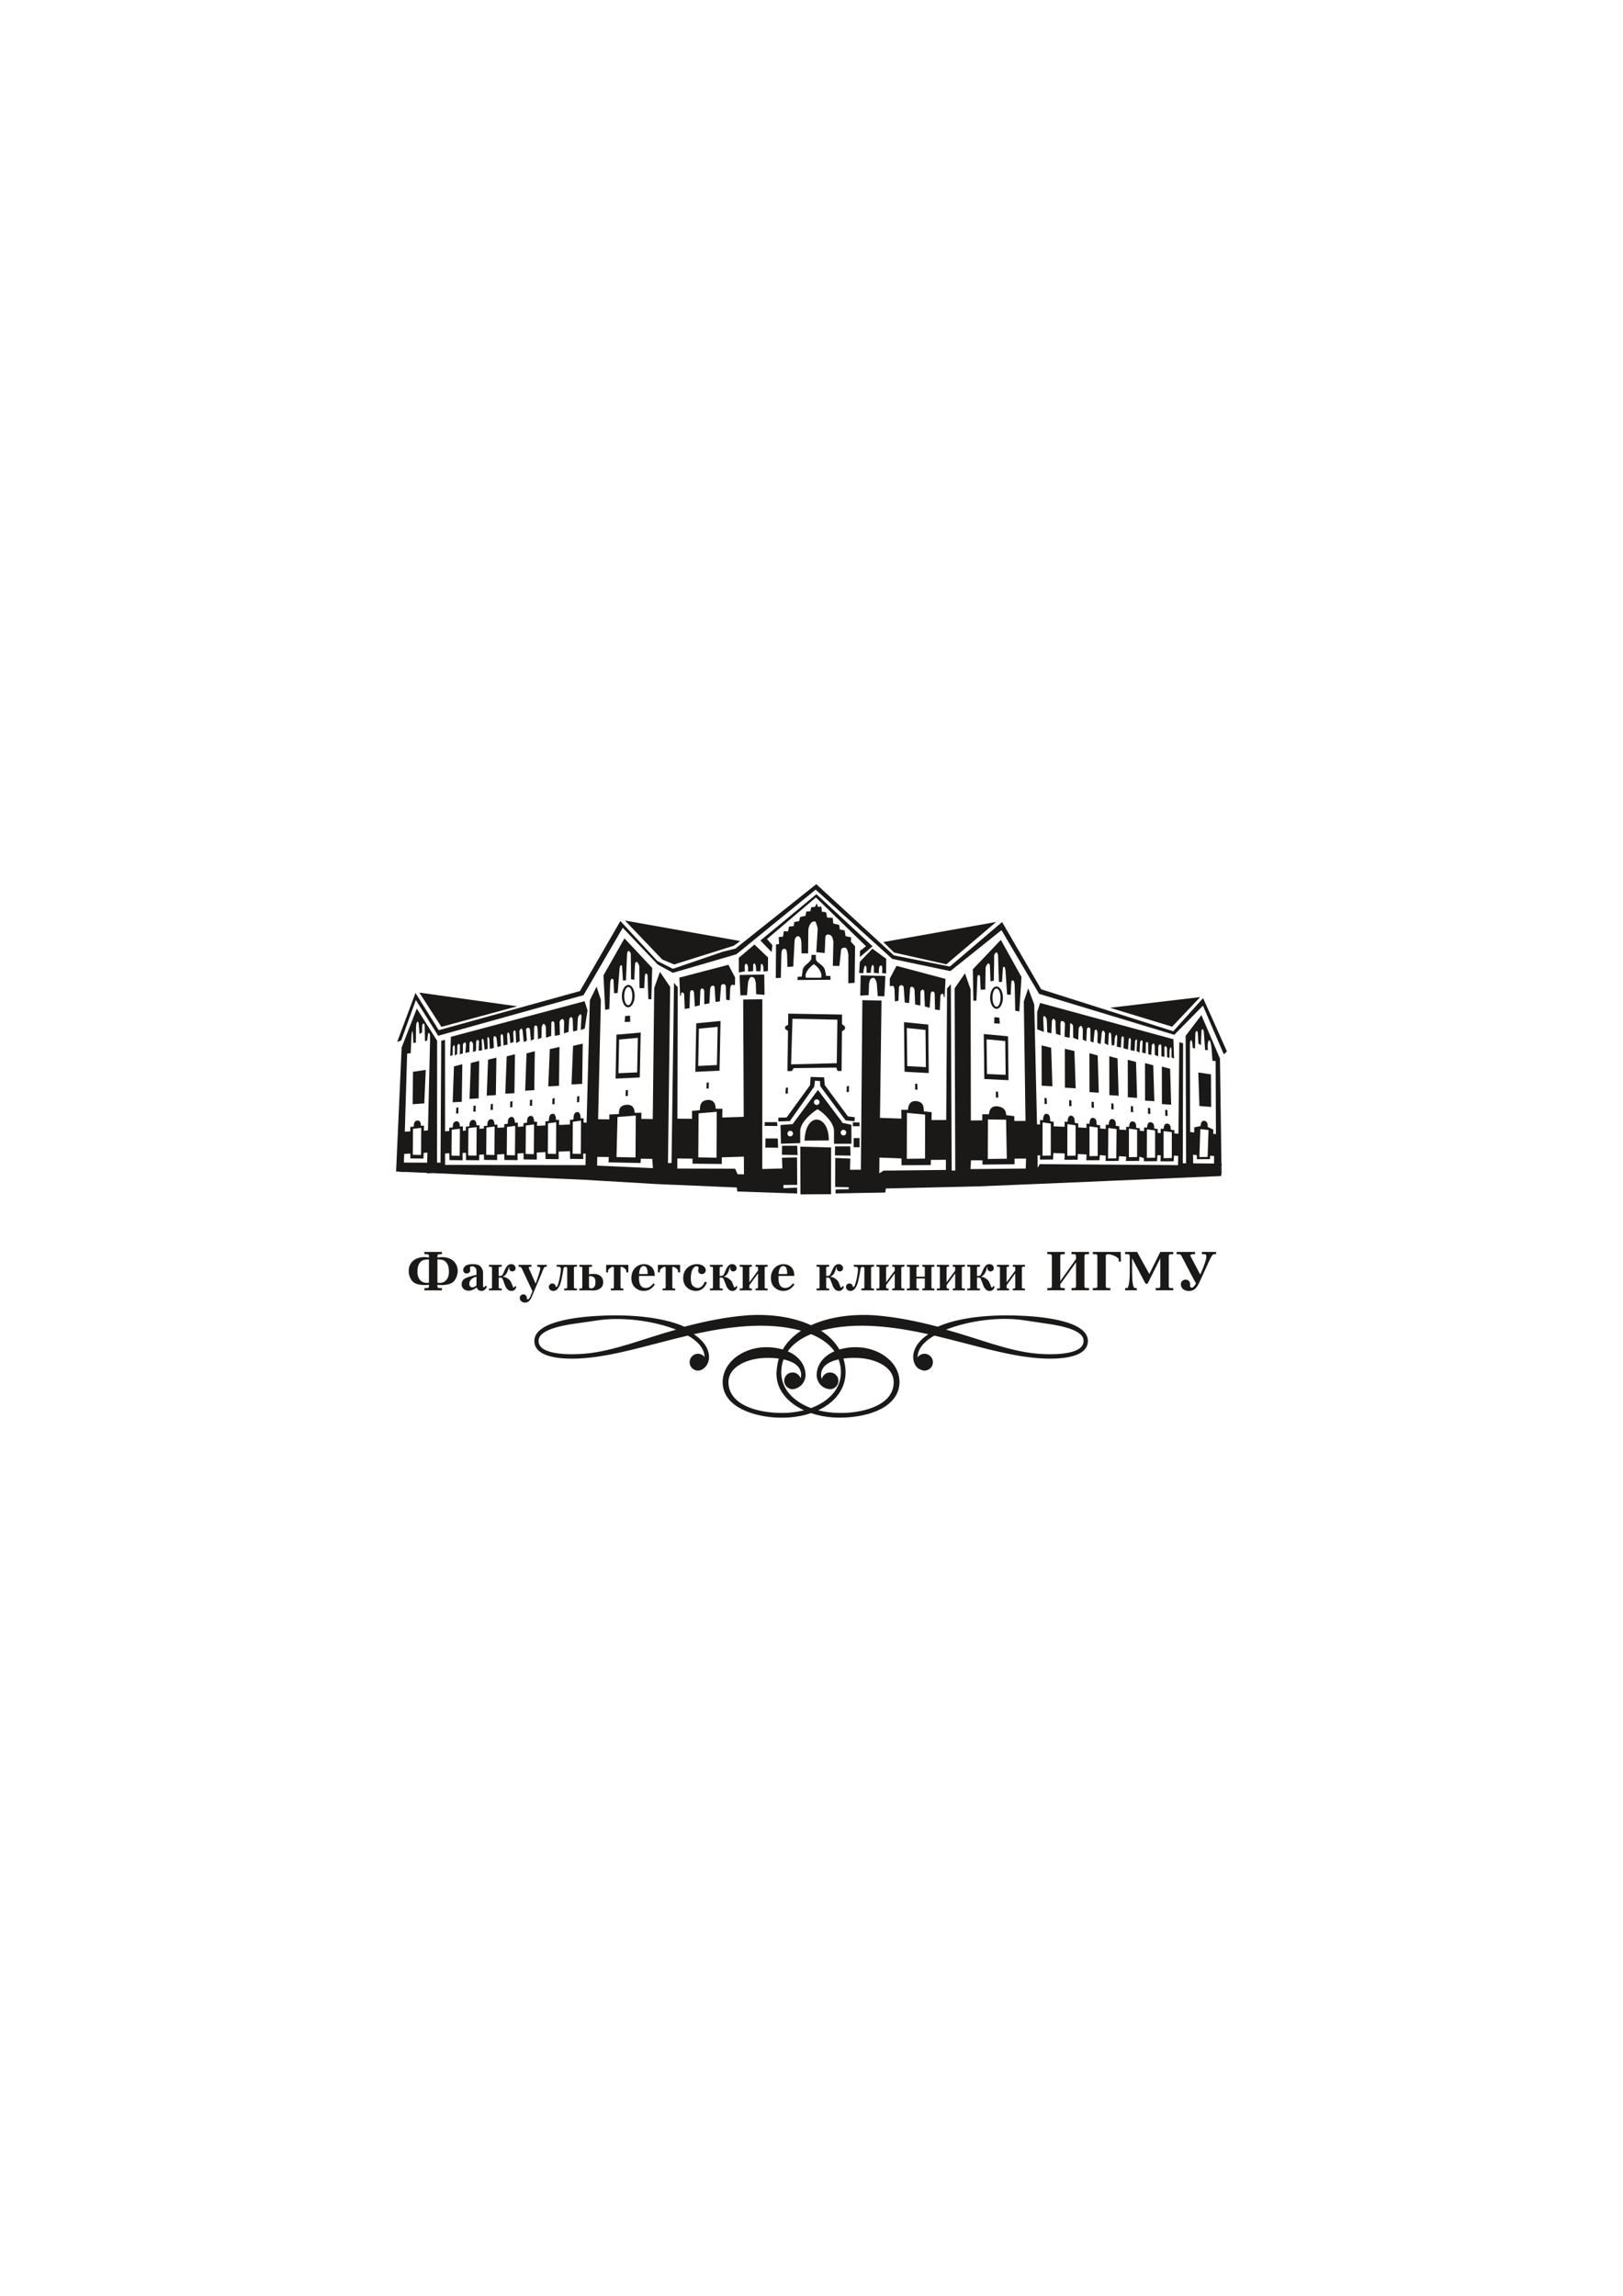 <?xml version="1.0" encoding="UTF-8"?>

<svg version="1.2" baseProfile="tiny" width="210mm" height="297mm" viewBox="0 0 21000 29700" preserveAspectRatio="xMidYMid" fill-rule="evenodd" stroke-width="28.222" stroke-linejoin="round" xmlns="http://www.w3.org/2000/svg" xmlns:ooo="http://xml.openoffice.org/svg/export" xmlns:xlink="http://www.w3.org/1999/xlink" xmlns:presentation="http://sun.com/xmlns/staroffice/presentation" xmlns:smil="http://www.w3.org/2001/SMIL20/" xmlns:anim="urn:oasis:names:tc:opendocument:xmlns:animation:1.0" xml:space="preserve">
 <defs class="ClipPathGroup">
  <clipPath id="presentation_clip_path" clipPathUnits="userSpaceOnUse">
   <rect x="0" y="0" width="21000" height="29700"/>
  </clipPath>
 </defs>
 <defs class="TextShapeIndex">
  <g ooo:slide="id1" ooo:id-list="id3 id4 id5 id6 id7 id8 id9 id10 id11 id12 id13 id14 id15 id16 id17 id18 id19 id20 id21 id22 id23 id24 id25 id26 id27 id28 id29 id30 id31 id32 id33 id34 id35 id36 id37 id38 id39 id40 id41 id42 id43 id44 id45 id46 id47 id48 id49 id50 id51 id52 id53 id54 id55 id56 id57 id58 id59 id60 id61 id62 id63 id64 id65 id66 id67 id68 id69 id70 id71 id72 id73 id74 id75 id76 id77 id78 id79"/>
 </defs>
 <defs class="EmbeddedBulletChars">
  <g id="bullet-char-template(57356)" transform="scale(0,-0)">
   <path d="M 580,1141 L 1163,571 580,0 -4,571 580,1141 Z"/>
  </g>
  <g id="bullet-char-template(57354)" transform="scale(0,-0)">
   <path d="M 8,1128 L 1137,1128 1137,0 8,0 8,1128 Z"/>
  </g>
  <g id="bullet-char-template(10146)" transform="scale(0,-0)">
   <path d="M 174,0 L 602,739 174,1481 1456,739 174,0 Z M 1358,739 L 309,1346 659,739 1358,739 Z"/>
  </g>
  <g id="bullet-char-template(10132)" transform="scale(0,-0)">
   <path d="M 2015,739 L 1276,0 717,0 1260,543 174,543 174,936 1260,936 717,1481 1274,1481 2015,739 Z"/>
  </g>
  <g id="bullet-char-template(10007)" transform="scale(0,-0)">
   <path d="M 0,-2 C -7,14 -16,27 -25,37 L 356,567 C 262,823 215,952 215,954 215,979 228,992 255,992 264,992 276,990 289,987 310,991 331,999 354,1012 L 381,999 492,748 772,1049 836,1024 860,1049 C 881,1039 901,1025 922,1006 886,937 835,863 770,784 769,783 710,716 594,584 L 774,223 C 774,196 753,168 711,139 L 727,119 C 717,90 699,76 672,76 641,76 570,178 457,381 L 164,-76 C 142,-110 111,-127 72,-127 30,-127 9,-110 8,-76 1,-67 -2,-52 -2,-32 -2,-23 -1,-13 0,-2 Z"/>
  </g>
  <g id="bullet-char-template(10004)" transform="scale(0,-0)">
   <path d="M 285,-33 C 182,-33 111,30 74,156 52,228 41,333 41,471 41,549 55,616 82,672 116,743 169,778 240,778 293,778 328,747 346,684 L 369,508 C 377,444 397,411 428,410 L 1163,1116 C 1174,1127 1196,1133 1229,1133 1271,1133 1292,1118 1292,1087 L 1292,965 C 1292,929 1282,901 1262,881 L 442,47 C 390,-6 338,-33 285,-33 Z"/>
  </g>
  <g id="bullet-char-template(9679)" transform="scale(0,-0)">
   <path d="M 813,0 C 632,0 489,54 383,161 276,268 223,411 223,592 223,773 276,916 383,1023 489,1130 632,1184 813,1184 992,1184 1136,1130 1245,1023 1353,916 1407,772 1407,592 1407,412 1353,268 1245,161 1136,54 992,0 813,0 Z"/>
  </g>
  <g id="bullet-char-template(8226)" transform="scale(0,-0)">
   <path d="M 346,457 C 273,457 209,483 155,535 101,586 74,649 74,723 74,796 101,859 155,911 209,963 273,989 346,989 419,989 480,963 531,910 582,859 608,796 608,723 608,648 583,586 532,535 482,483 420,457 346,457 Z"/>
  </g>
  <g id="bullet-char-template(8211)" transform="scale(0,-0)">
   <path d="M -4,459 L 1135,459 1135,606 -4,606 -4,459 Z"/>
  </g>
 </defs>
 <defs class="TextEmbeddedBitmaps"/>
 <g>
  <g id="id2" class="Master_Slide">
   <g id="bg-id2" class="Background"/>
   <g id="bo-id2" class="BackgroundObjects"/>
  </g>
 </g>
 <g class="SlideGroup">
  <g>
   <g id="id1" class="Slide" clip-path="url(#presentation_clip_path)">
    <g class="Page">
     <g class="Group">
      <g class="Group">
       <g class="com.sun.star.drawing.ClosedBezierShape">
        <g id="id3">
         <rect class="BoundingBox" stroke="none" fill="none" x="5288" y="16196" width="7975" height="656"/>
         <path fill="rgb(27,25,24)" stroke="none" d="M 5660,16268 C 5699,16261 5736,16261 5769,16267 5803,16274 5831,16285 5853,16301 5876,16317 5893,16338 5905,16364 5917,16389 5923,16416 5922,16445 5922,16485 5909,16525 5883,16563 5857,16601 5806,16621 5730,16624 5709,16625 5686,16624 5660,16621 L 5660,16624 5660,16636 C 5660,16641 5660,16645 5661,16648 5662,16658 5671,16663 5686,16663 L 5718,16663 5718,16693 5491,16693 5491,16663 5524,16663 C 5539,16663 5548,16658 5549,16648 5550,16645 5550,16641 5550,16636 L 5550,16624 5550,16621 C 5524,16624 5500,16625 5480,16624 5404,16621 5352,16601 5326,16563 5300,16525 5288,16486 5288,16445 5288,16415 5293,16388 5305,16363 5317,16338 5334,16317 5357,16301 5380,16284 5408,16273 5441,16267 5475,16260 5511,16261 5550,16268 L 5550,16265 5550,16253 C 5550,16248 5550,16244 5549,16241 5548,16230 5539,16225 5524,16225 L 5491,16225 5491,16196 5718,16196 5718,16225 5686,16225 C 5671,16225 5662,16230 5661,16241 5660,16244 5660,16248 5660,16253 L 5660,16268 Z M 5660,16268 L 5660,16268 Z M 5660,16593 C 5679,16597 5697,16598 5715,16594 5732,16591 5748,16583 5763,16571 5778,16558 5789,16541 5798,16519 5806,16497 5810,16470 5808,16439 5807,16396 5798,16364 5782,16341 5766,16319 5747,16305 5725,16299 5703,16294 5681,16292 5660,16293 L 5660,16593 Z M 5660,16593 L 5660,16593 Z M 5550,16593 L 5550,16293 C 5529,16292 5507,16294 5485,16299 5463,16305 5444,16319 5428,16341 5412,16364 5403,16396 5401,16439 5400,16482 5407,16517 5422,16541 5437,16566 5456,16582 5480,16589 5503,16597 5527,16598 5550,16593 Z M 5550,16593 L 5550,16593 Z M 6281,16633 L 6301,16641 C 6296,16657 6287,16671 6275,16682 6263,16695 6248,16700 6229,16700 6199,16700 6178,16684 6167,16654 6131,16685 6094,16700 6056,16697 6030,16696 6010,16686 5995,16671 5980,16655 5973,16638 5973,16618 5972,16579 5990,16552 6025,16535 6060,16519 6107,16504 6165,16492 L 6165,16443 C 6165,16441 6164,16440 6164,16439 6164,16438 6164,16437 6163,16435 6163,16432 6163,16429 6163,16426 6162,16424 6162,16421 6161,16418 6159,16409 6152,16400 6142,16393 6133,16385 6122,16382 6110,16382 6096,16382 6087,16384 6084,16390 6081,16396 6080,16403 6081,16410 6082,16412 6082,16415 6083,16419 6083,16422 6083,16425 6083,16429 6085,16443 6081,16454 6072,16462 6063,16470 6051,16474 6038,16474 6024,16474 6012,16470 6005,16461 5997,16452 5993,16441 5993,16430 5993,16412 6001,16395 6018,16380 6035,16364 6066,16355 6110,16354 6167,16352 6205,16365 6223,16390 6241,16415 6250,16439 6250,16462 L 6250,16633 C 6250,16639 6251,16644 6252,16647 6253,16651 6256,16653 6260,16653 6268,16653 6275,16646 6281,16633 Z M 6281,16633 L 6281,16633 Z M 6165,16517 C 6140,16521 6117,16531 6098,16549 6079,16567 6071,16588 6073,16613 6074,16638 6087,16652 6110,16654 6119,16655 6128,16653 6139,16647 6150,16642 6158,16636 6165,16628 L 6165,16517 Z M 6165,16517 L 6165,16517 Z M 6453,16506 C 6464,16507 6474,16507 6481,16505 6489,16503 6495,16500 6499,16495 6504,16489 6509,16480 6515,16467 6529,16435 6538,16414 6543,16405 6552,16389 6562,16377 6572,16368 6582,16358 6597,16354 6617,16354 6634,16354 6647,16361 6657,16371 6667,16381 6671,16393 6671,16407 6671,16420 6666,16431 6658,16438 6649,16444 6639,16448 6628,16448 6616,16447 6606,16443 6598,16435 6591,16426 6587,16416 6588,16402 6588,16401 6588,16400 6589,16399 6589,16398 6589,16397 6589,16396 L 6589,16392 6589,16388 C 6586,16387 6583,16394 6580,16408 6577,16419 6574,16427 6572,16433 6557,16479 6534,16507 6503,16516 L 6503,16517 C 6524,16517 6545,16524 6566,16538 6587,16551 6602,16567 6612,16586 6615,16592 6618,16600 6622,16610 6626,16617 6628,16623 6630,16629 6631,16630 6632,16633 6633,16636 6633,16640 6635,16643 6636,16646 6639,16653 6642,16656 6647,16656 6654,16656 6658,16651 6659,16640 L 6679,16640 C 6679,16657 6674,16671 6662,16683 6650,16695 6635,16700 6616,16700 6596,16700 6580,16694 6567,16680 6554,16667 6544,16652 6537,16635 6530,16618 6521,16594 6511,16564 6509,16560 6507,16556 6506,16552 6504,16548 6502,16545 6500,16540 6491,16528 6475,16525 6453,16529 L 6453,16649 C 6453,16656 6454,16661 6455,16664 6457,16667 6462,16669 6472,16669 L 6492,16669 6492,16693 6327,16693 6327,16669 6348,16669 C 6357,16669 6362,16667 6364,16664 6366,16661 6366,16656 6366,16649 L 6366,16407 C 6366,16399 6366,16394 6364,16391 6362,16388 6357,16387 6348,16387 L 6327,16387 6327,16363 6492,16363 6492,16387 6472,16387 C 6462,16387 6457,16388 6455,16391 6454,16394 6453,16399 6453,16407 L 6453,16506 Z M 6453,16506 L 6453,16506 Z M 6931,16606 L 6962,16515 C 6963,16513 6963,16511 6964,16509 6965,16507 6966,16505 6966,16503 6967,16501 6968,16499 6968,16498 6969,16494 6970,16492 6971,16489 6972,16486 6972,16483 6973,16480 6974,16478 6975,16475 6975,16472 6982,16453 6987,16435 6990,16418 6992,16404 6990,16395 6984,16392 6978,16389 6971,16387 6962,16387 L 6951,16387 6951,16363 7075,16363 7075,16387 7061,16387 C 7053,16387 7046,16390 7041,16397 7036,16404 7026,16426 7011,16465 6996,16503 6983,16534 6973,16557 L 6879,16779 C 6870,16801 6859,16818 6845,16831 6832,16845 6815,16851 6793,16851 6774,16851 6758,16846 6745,16834 6733,16823 6726,16810 6725,16794 6725,16780 6729,16768 6738,16759 6747,16750 6758,16745 6771,16744 6782,16744 6793,16748 6802,16756 6811,16764 6816,16774 6817,16787 6817,16795 6817,16800 6818,16801 6820,16809 6825,16812 6832,16809 6839,16809 6847,16800 6857,16782 6858,16779 6860,16774 6863,16768 6865,16762 6868,16757 6870,16753 6872,16748 6874,16743 6876,16738 6878,16733 6880,16728 6881,16724 6885,16717 6888,16710 6889,16703 L 6752,16410 C 6743,16392 6730,16384 6710,16387 L 6710,16363 6877,16363 6877,16387 6858,16387 C 6847,16387 6841,16392 6841,16401 6842,16403 6844,16406 6844,16410 L 6931,16606 Z M 6931,16606 L 6931,16606 Z M 7465,16363 L 7465,16387 7447,16387 C 7437,16387 7431,16388 7429,16391 7427,16394 7426,16399 7426,16407 L 7426,16649 C 7426,16656 7427,16661 7429,16664 7431,16667 7437,16669 7447,16669 L 7465,16669 7465,16693 7300,16693 7300,16669 7319,16669 C 7329,16669 7335,16667 7337,16664 7338,16661 7339,16656 7339,16649 L 7339,16410 C 7339,16396 7334,16390 7323,16390 L 7313,16390 C 7301,16390 7293,16398 7290,16415 7288,16424 7288,16430 7288,16431 7278,16491 7269,16539 7260,16575 7251,16611 7239,16641 7222,16664 7206,16689 7185,16700 7160,16700 7142,16700 7128,16695 7117,16684 7107,16675 7101,16663 7101,16650 7101,16638 7105,16628 7113,16619 7120,16609 7130,16605 7143,16604 7154,16603 7165,16606 7174,16613 7183,16620 7188,16629 7190,16641 7190,16644 7190,16646 7192,16646 7193,16648 7195,16649 7198,16649 7207,16649 7216,16632 7226,16599 7235,16566 7243,16530 7249,16491 7256,16452 7258,16426 7257,16414 7255,16396 7246,16387 7230,16387 L 7203,16387 7203,16363 7465,16363 Z M 7465,16363 L 7465,16363 Z M 7621,16485 C 7635,16482 7656,16480 7682,16480 7711,16481 7735,16486 7753,16496 7771,16507 7785,16519 7793,16535 7801,16551 7805,16568 7805,16586 7805,16616 7797,16639 7781,16655 7765,16671 7746,16682 7725,16688 7704,16693 7685,16695 7668,16695 7663,16695 7658,16694 7652,16694 7646,16693 7642,16693 7638,16693 L 7621,16693 7496,16693 7496,16669 7516,16669 C 7525,16669 7530,16667 7532,16664 7534,16661 7534,16656 7534,16649 L 7534,16407 C 7534,16399 7534,16394 7532,16391 7530,16388 7525,16387 7516,16387 L 7496,16387 7496,16363 7660,16363 7660,16387 7640,16387 C 7631,16387 7625,16388 7623,16391 7622,16394 7621,16399 7621,16407 L 7621,16485 Z M 7621,16485 L 7621,16485 Z M 7621,16649 L 7621,16651 C 7625,16661 7633,16667 7646,16668 7663,16668 7677,16662 7688,16649 7700,16636 7705,16615 7705,16585 7705,16552 7696,16530 7678,16520 7660,16509 7641,16506 7621,16512 L 7621,16649 Z M 7621,16649 L 7621,16649 Z M 7986,16363 L 8130,16363 8130,16460 8103,16460 8103,16440 C 8103,16433 8099,16425 8091,16417 8083,16408 8074,16401 8063,16396 8052,16390 8044,16388 8040,16388 8033,16388 8029,16393 8029,16401 L 8029,16649 C 8029,16656 8030,16661 8032,16664 8034,16667 8040,16669 8049,16669 L 8067,16669 8067,16693 7903,16693 7903,16669 7923,16669 C 7932,16669 7938,16667 7940,16664 7942,16661 7943,16656 7943,16649 L 7943,16401 C 7943,16393 7940,16388 7933,16388 7923,16387 7909,16393 7893,16405 7876,16418 7868,16429 7868,16440 L 7868,16460 7843,16460 7843,16363 7986,16363 Z M 7986,16363 L 7986,16363 Z M 8472,16506 L 8269,16506 C 8267,16536 8268,16562 8272,16584 8276,16607 8285,16626 8298,16640 8312,16655 8331,16662 8356,16662 8391,16662 8424,16642 8454,16602 L 8473,16615 C 8440,16671 8392,16700 8329,16700 8285,16700 8248,16685 8216,16655 8185,16626 8169,16585 8169,16534 8169,16500 8176,16470 8189,16443 8203,16415 8222,16394 8248,16378 8273,16363 8301,16354 8332,16354 8372,16354 8405,16367 8432,16392 8458,16417 8472,16455 8472,16506 Z M 8472,16506 L 8472,16506 Z M 8379,16482 C 8381,16451 8377,16426 8369,16407 8361,16388 8348,16378 8328,16378 8293,16378 8274,16413 8269,16482 L 8379,16482 Z M 8379,16482 L 8379,16482 Z M 8656,16363 L 8800,16363 8800,16460 8773,16460 8773,16440 C 8773,16433 8769,16425 8761,16417 8753,16408 8743,16401 8733,16396 8722,16390 8714,16388 8710,16388 8703,16388 8699,16393 8699,16401 L 8699,16649 C 8699,16656 8700,16661 8702,16664 8704,16667 8709,16669 8719,16669 L 8737,16669 8737,16693 8573,16693 8573,16669 8592,16669 C 8602,16669 8608,16667 8610,16664 8612,16661 8613,16656 8613,16649 L 8613,16401 C 8613,16393 8610,16388 8603,16388 8592,16387 8579,16393 8563,16405 8546,16418 8538,16429 8538,16440 L 8538,16460 8513,16460 8513,16363 8656,16363 Z M 8656,16363 L 8656,16363 Z M 9118,16581 L 9146,16589 C 9140,16609 9130,16627 9118,16644 9105,16661 9089,16675 9069,16685 9050,16696 9026,16701 8999,16700 8951,16698 8913,16681 8884,16651 8855,16622 8840,16583 8840,16536 8839,16502 8846,16471 8861,16444 8875,16416 8897,16394 8925,16378 8954,16362 8986,16353 9023,16354 9056,16355 9083,16364 9103,16380 9123,16395 9132,16413 9132,16433 9131,16448 9126,16460 9116,16468 9107,16477 9096,16481 9083,16482 9070,16483 9059,16479 9050,16472 9042,16465 9037,16456 9034,16445 9033,16439 9033,16432 9034,16425 9035,16422 9036,16418 9038,16413 9039,16412 9039,16410 9039,16409 9040,16408 9040,16406 9040,16405 9040,16400 9038,16395 9034,16390 9030,16385 9024,16382 9018,16382 8998,16378 8981,16389 8965,16414 8949,16438 8940,16477 8938,16530 8937,16580 8946,16614 8964,16633 8983,16651 9003,16661 9026,16662 9048,16662 9067,16654 9083,16638 9100,16622 9111,16603 9118,16581 Z M 9118,16581 L 9118,16581 Z M 9312,16506 C 9323,16507 9333,16507 9341,16505 9349,16503 9355,16500 9359,16495 9363,16489 9368,16480 9375,16467 9388,16435 9398,16414 9403,16405 9412,16389 9421,16377 9432,16368 9442,16358 9457,16354 9477,16354 9494,16354 9507,16361 9516,16371 9526,16381 9531,16393 9531,16407 9530,16420 9525,16431 9517,16438 9509,16444 9499,16448 9487,16448 9475,16447 9465,16443 9458,16435 9450,16426 9447,16416 9447,16402 9448,16401 9448,16400 9448,16399 9448,16398 9448,16397 9448,16396 L 9448,16392 9448,16388 C 9446,16387 9443,16394 9439,16408 9436,16419 9434,16427 9432,16433 9417,16479 9394,16507 9363,16516 L 9363,16517 C 9384,16517 9404,16524 9425,16538 9446,16551 9462,16567 9472,16586 9474,16592 9477,16600 9482,16610 9485,16617 9488,16623 9489,16629 9490,16630 9491,16633 9492,16636 9493,16640 9494,16643 9495,16646 9498,16653 9502,16656 9506,16656 9513,16656 9517,16651 9519,16640 L 9539,16640 C 9539,16657 9533,16671 9521,16683 9510,16695 9494,16700 9475,16700 9456,16700 9439,16694 9427,16680 9414,16667 9404,16652 9397,16635 9390,16618 9381,16594 9370,16564 9368,16560 9366,16556 9365,16552 9363,16548 9361,16545 9359,16540 9350,16528 9335,16525 9312,16529 L 9312,16649 C 9312,16656 9313,16661 9315,16664 9316,16667 9322,16669 9332,16669 L 9351,16669 9351,16693 9186,16693 9186,16669 9206,16669 C 9215,16669 9221,16667 9222,16664 9224,16661 9225,16656 9225,16649 L 9225,16407 C 9225,16399 9224,16394 9222,16391 9221,16388 9215,16387 9206,16387 L 9186,16387 9186,16363 9351,16363 9351,16387 9332,16387 C 9322,16387 9316,16388 9315,16391 9313,16394 9312,16399 9312,16407 L 9312,16506 Z M 9312,16506 L 9312,16506 Z M 9808,16474 L 9696,16626 9696,16649 C 9696,16656 9697,16661 9699,16664 9700,16667 9706,16669 9716,16669 L 9728,16669 9728,16693 9571,16693 9571,16669 9591,16669 C 9601,16669 9606,16667 9608,16664 9609,16661 9610,16656 9610,16649 L 9610,16407 C 9610,16399 9609,16394 9608,16391 9606,16388 9601,16387 9591,16387 L 9571,16387 9571,16363 9728,16363 9728,16387 9716,16387 C 9706,16387 9700,16388 9699,16391 9697,16394 9696,16399 9696,16407 L 9696,16589 9808,16437 9808,16407 C 9808,16399 9807,16394 9805,16391 9804,16388 9798,16387 9788,16387 L 9776,16387 9776,16363 9933,16363 9933,16387 9915,16387 C 9905,16387 9899,16388 9897,16392 9895,16395 9894,16400 9894,16407 L 9894,16649 C 9894,16656 9895,16661 9897,16664 9899,16667 9905,16669 9915,16669 L 9933,16669 9933,16693 9776,16693 9776,16669 9788,16669 C 9798,16669 9804,16667 9805,16664 9807,16661 9808,16656 9808,16649 L 9808,16474 Z M 9808,16474 L 9808,16474 Z M 10278,16506 L 10074,16506 C 10072,16536 10073,16562 10077,16584 10081,16607 10090,16626 10103,16640 10117,16655 10136,16662 10161,16662 10196,16662 10229,16642 10260,16602 L 10279,16615 C 10245,16671 10197,16700 10134,16700 10091,16700 10053,16685 10022,16655 9990,16626 9975,16585 9975,16534 9974,16500 9981,16470 9995,16443 10008,16415 10028,16394 10053,16378 10078,16363 10106,16354 10138,16354 10177,16354 10211,16367 10237,16392 10264,16417 10277,16455 10278,16506 Z M 10278,16506 L 10278,16506 Z M 10185,16482 C 10186,16451 10183,16426 10175,16407 10167,16388 10153,16378 10134,16378 10099,16378 10079,16413 10074,16482 L 10185,16482 Z M 10185,16482 L 10185,16482 Z M 10690,16506 C 10701,16507 10711,16507 10719,16505 10727,16503 10733,16500 10737,16495 10741,16489 10746,16480 10753,16467 10766,16435 10776,16414 10781,16405 10790,16389 10799,16377 10810,16368 10820,16358 10835,16354 10854,16354 10871,16354 10885,16361 10894,16371 10904,16381 10909,16393 10909,16407 10908,16420 10903,16431 10895,16438 10887,16444 10877,16448 10865,16448 10853,16447 10843,16443 10836,16435 10828,16426 10825,16416 10825,16402 10825,16401 10826,16400 10826,16399 10826,16398 10826,16397 10826,16396 L 10826,16392 10826,16388 C 10824,16387 10821,16394 10817,16408 10814,16419 10812,16427 10810,16433 10795,16479 10772,16507 10740,16516 L 10740,16517 C 10762,16517 10782,16524 10803,16538 10824,16551 10840,16567 10850,16586 10852,16592 10855,16600 10860,16610 10863,16617 10865,16623 10867,16629 10868,16630 10869,16633 10870,16636 10871,16640 10872,16643 10873,16646 10876,16653 10880,16656 10884,16656 10891,16656 10895,16651 10897,16640 L 10917,16640 C 10917,16657 10911,16671 10899,16683 10888,16695 10872,16700 10853,16700 10833,16700 10817,16694 10805,16680 10792,16667 10782,16652 10775,16635 10768,16618 10759,16594 10748,16564 10746,16560 10744,16556 10743,16552 10741,16548 10739,16545 10737,16540 10728,16528 10713,16525 10690,16529 L 10690,16649 C 10690,16656 10691,16661 10693,16664 10694,16667 10700,16669 10710,16669 L 10729,16669 10729,16693 10565,16693 10565,16669 10585,16669 C 10594,16669 10600,16667 10601,16664 10603,16661 10604,16656 10604,16649 L 10604,16407 C 10604,16399 10603,16394 10601,16391 10600,16388 10594,16387 10585,16387 L 10565,16387 10565,16363 10729,16363 10729,16387 10710,16387 C 10700,16387 10694,16388 10693,16391 10691,16394 10690,16399 10690,16407 L 10690,16506 Z M 10690,16506 L 10690,16506 Z M 11309,16363 L 11309,16387 11291,16387 C 11282,16387 11276,16388 11274,16391 11272,16394 11271,16399 11271,16407 L 11271,16649 C 11271,16656 11272,16661 11274,16664 11276,16667 11282,16669 11291,16669 L 11309,16669 11309,16693 11145,16693 11145,16669 11164,16669 C 11173,16669 11179,16667 11181,16664 11183,16661 11184,16656 11184,16649 L 11184,16410 C 11184,16396 11178,16390 11167,16390 L 11158,16390 C 11145,16390 11138,16398 11134,16415 11133,16424 11132,16430 11132,16431 11122,16491 11113,16539 11104,16575 11096,16611 11083,16641 11067,16664 11050,16689 11029,16700 11004,16700 10987,16700 10972,16695 10962,16684 10951,16675 10946,16663 10946,16650 10946,16638 10949,16628 10957,16619 10965,16609 10975,16605 10987,16604 10999,16603 11009,16606 11018,16613 11027,16620 11032,16629 11034,16641 11034,16644 11035,16646 11036,16646 11038,16648 11040,16649 11043,16649 11051,16649 11060,16632 11070,16599 11080,16566 11088,16530 11094,16491 11100,16452 11103,16426 11101,16414 11099,16396 11091,16387 11074,16387 L 11047,16387 11047,16363 11309,16363 Z M 11309,16363 L 11309,16363 Z M 11577,16474 L 11465,16626 11465,16649 C 11465,16656 11466,16661 11468,16664 11469,16667 11475,16669 11485,16669 L 11497,16669 11497,16693 11340,16693 11340,16669 11360,16669 C 11369,16669 11375,16667 11376,16664 11378,16661 11379,16656 11379,16649 L 11379,16407 C 11379,16399 11378,16394 11376,16391 11375,16388 11369,16387 11360,16387 L 11340,16387 11340,16363 11497,16363 11497,16387 11485,16387 C 11475,16387 11469,16388 11468,16391 11466,16394 11465,16399 11465,16407 L 11465,16589 11577,16437 11577,16407 C 11577,16399 11576,16394 11574,16391 11573,16388 11567,16387 11557,16387 L 11545,16387 11545,16363 11702,16363 11702,16387 11684,16387 C 11674,16387 11668,16388 11666,16392 11664,16395 11662,16400 11662,16407 L 11662,16649 C 11662,16656 11664,16661 11666,16664 11668,16667 11674,16669 11684,16669 L 11702,16669 11702,16693 11545,16693 11545,16669 11557,16669 C 11567,16669 11573,16667 11574,16664 11576,16661 11577,16656 11577,16649 L 11577,16474 Z M 11577,16474 L 11577,16474 Z M 11858,16516 L 11966,16516 11966,16407 C 11966,16400 11965,16395 11964,16392 11962,16388 11956,16387 11946,16387 L 11934,16387 11934,16363 12090,16363 12090,16387 12071,16387 C 12062,16387 12056,16388 12054,16391 12053,16394 12052,16399 12052,16407 L 12052,16649 C 12052,16656 12053,16661 12054,16664 12056,16667 12062,16669 12071,16669 L 12090,16669 12090,16693 11934,16693 11934,16669 11946,16669 C 11956,16669 11962,16667 11964,16664 11965,16661 11966,16656 11966,16649 L 11966,16539 11858,16539 11858,16649 C 11858,16656 11859,16661 11861,16664 11862,16667 11868,16669 11878,16669 L 11890,16669 11890,16693 11733,16693 11733,16669 11753,16669 C 11762,16669 11768,16667 11769,16664 11771,16661 11772,16656 11772,16649 L 11772,16407 C 11772,16399 11771,16394 11769,16391 11768,16388 11762,16387 11753,16387 L 11733,16387 11733,16363 11890,16363 11890,16387 11878,16387 C 11868,16387 11862,16388 11861,16391 11859,16394 11858,16399 11858,16407 L 11858,16516 Z M 11858,16516 L 11858,16516 Z M 12359,16474 L 12248,16626 12248,16649 C 12248,16656 12249,16661 12250,16664 12252,16667 12257,16669 12267,16669 L 12279,16669 12279,16693 12122,16693 12122,16669 12143,16669 C 12152,16669 12157,16667 12159,16664 12161,16661 12161,16656 12161,16649 L 12161,16407 C 12161,16399 12161,16394 12159,16391 12157,16388 12152,16387 12143,16387 L 12122,16387 12122,16363 12279,16363 12279,16387 12267,16387 C 12257,16387 12252,16388 12250,16391 12249,16394 12248,16399 12248,16407 L 12248,16589 12359,16437 12359,16407 C 12359,16399 12358,16394 12357,16391 12355,16388 12349,16387 12339,16387 L 12328,16387 12328,16363 12485,16363 12485,16387 12466,16387 C 12457,16387 12451,16388 12448,16392 12446,16395 12445,16400 12445,16407 L 12445,16649 C 12445,16656 12446,16661 12448,16664 12451,16667 12457,16669 12466,16669 L 12485,16669 12485,16693 12328,16693 12328,16669 12339,16669 C 12349,16669 12355,16667 12357,16664 12358,16661 12359,16656 12359,16649 L 12359,16474 Z M 12359,16474 L 12359,16474 Z M 12641,16506 C 12652,16507 12661,16507 12669,16505 12677,16503 12683,16500 12687,16495 12692,16489 12697,16480 12703,16467 12717,16435 12726,16414 12731,16405 12740,16389 12750,16377 12760,16368 12770,16358 12785,16354 12805,16354 12822,16354 12835,16361 12845,16371 12855,16381 12859,16393 12859,16407 12858,16420 12854,16431 12846,16438 12837,16444 12827,16448 12816,16448 12804,16447 12794,16443 12786,16435 12779,16426 12775,16416 12776,16402 12776,16401 12776,16400 12777,16399 12777,16398 12777,16397 12777,16396 L 12777,16392 12777,16388 C 12774,16387 12771,16394 12767,16408 12765,16419 12762,16427 12760,16433 12745,16479 12722,16507 12691,16516 L 12691,16517 C 12712,16517 12733,16524 12754,16538 12775,16551 12790,16567 12800,16586 12803,16592 12806,16600 12810,16610 12814,16617 12816,16623 12818,16629 12819,16630 12820,16633 12820,16636 12821,16640 12822,16643 12824,16646 12826,16653 12830,16656 12835,16656 12842,16656 12846,16651 12847,16640 L 12867,16640 C 12867,16657 12862,16671 12850,16683 12838,16695 12823,16700 12804,16700 12784,16700 12768,16694 12755,16680 12742,16667 12732,16652 12725,16635 12718,16618 12709,16594 12698,16564 12697,16560 12695,16556 12693,16552 12692,16548 12690,16545 12688,16540 12679,16528 12663,16525 12641,16529 L 12641,16649 C 12641,16656 12642,16661 12643,16664 12645,16667 12650,16669 12660,16669 L 12680,16669 12680,16693 12515,16693 12515,16669 12535,16669 C 12545,16669 12550,16667 12552,16664 12553,16661 12554,16656 12554,16649 L 12554,16407 C 12554,16399 12553,16394 12552,16391 12550,16388 12545,16387 12535,16387 L 12515,16387 12515,16363 12680,16363 12680,16387 12660,16387 C 12650,16387 12645,16388 12643,16391 12642,16394 12641,16399 12641,16407 L 12641,16506 Z M 12641,16506 L 12641,16506 Z M 13136,16474 L 13025,16626 13025,16649 C 13025,16656 13026,16661 13027,16664 13029,16667 13035,16669 13044,16669 L 13056,16669 13056,16693 12900,16693 12900,16669 12920,16669 C 12929,16669 12935,16667 12936,16664 12938,16661 12938,16656 12938,16649 L 12938,16407 C 12938,16399 12938,16394 12936,16391 12935,16388 12929,16387 12920,16387 L 12900,16387 12900,16363 13056,16363 13056,16387 13044,16387 C 13035,16387 13029,16388 13027,16391 13026,16394 13025,16399 13025,16407 L 13025,16589 13136,16437 13136,16407 C 13136,16399 13135,16394 13134,16391 13132,16388 13126,16387 13116,16387 L 13105,16387 13105,16363 13262,16363 13262,16387 13244,16387 C 13234,16387 13228,16388 13225,16392 13223,16395 13222,16400 13222,16407 L 13222,16649 C 13222,16656 13223,16661 13225,16664 13228,16667 13234,16669 13244,16669 L 13262,16669 13262,16693 13105,16693 13105,16669 13116,16669 C 13126,16669 13132,16667 13134,16664 13135,16661 13136,16656 13136,16649 L 13136,16474 Z"/>
        </g>
       </g>
       <g class="com.sun.star.drawing.ClosedBezierShape">
        <g id="id4">
         <rect class="BoundingBox" stroke="none" fill="none" x="13551" y="16196" width="2185" height="507"/>
         <path fill="rgb(27,25,24)" stroke="none" d="M 13719,16573 L 13923,16287 13923,16265 13923,16253 C 13923,16248 13922,16244 13921,16241 13920,16230 13911,16225 13896,16225 L 13864,16225 13864,16196 14091,16196 14091,16225 14059,16225 C 14043,16225 14035,16230 14033,16241 14032,16244 14032,16248 14032,16253 L 14032,16265 14032,16624 14032,16636 C 14032,16641 14032,16645 14033,16648 14035,16658 14043,16663 14059,16663 L 14091,16663 14091,16692 13864,16692 13864,16663 13896,16663 C 13911,16663 13920,16658 13921,16648 13922,16645 13923,16641 13923,16636 L 13923,16624 13923,16330 13719,16614 13719,16624 13719,16636 C 13719,16641 13719,16645 13720,16648 13721,16658 13730,16663 13746,16663 L 13777,16663 13777,16692 13551,16692 13551,16663 13583,16663 C 13598,16663 13607,16658 13608,16648 13609,16645 13610,16641 13610,16636 L 13610,16624 13610,16265 13610,16253 C 13610,16248 13609,16244 13608,16241 13607,16230 13598,16225 13583,16225 L 13551,16225 13551,16196 13777,16196 13777,16225 13746,16225 C 13730,16225 13721,16230 13720,16241 13719,16244 13719,16248 13719,16253 L 13719,16265 13719,16573 Z M 13719,16573 L 13719,16573 Z M 14504,16320 L 14475,16320 14475,16291 C 14474,16283 14465,16274 14449,16263 14432,16251 14412,16242 14390,16235 14368,16228 14347,16225 14329,16226 14315,16228 14308,16234 14308,16246 L 14308,16624 14308,16636 C 14308,16641 14309,16645 14310,16648 14311,16658 14319,16663 14335,16663 L 14367,16663 14367,16692 14140,16692 14140,16663 14172,16663 C 14188,16663 14196,16658 14198,16648 14198,16645 14199,16641 14199,16636 L 14199,16624 14199,16265 14199,16253 C 14199,16248 14198,16244 14198,16241 14196,16230 14188,16225 14172,16225 L 14140,16225 14140,16196 14501,16196 14504,16320 Z M 14504,16320 L 14504,16320 Z M 14871,16481 L 15013,16196 15181,16196 15181,16225 15149,16225 C 15134,16225 15125,16230 15124,16241 15123,16244 15123,16248 15123,16253 L 15123,16265 15123,16624 15123,16636 C 15123,16641 15123,16645 15124,16648 15125,16658 15134,16663 15149,16663 L 15181,16663 15181,16692 14954,16692 14954,16663 14986,16663 C 15002,16663 15011,16658 15012,16648 15013,16645 15013,16641 15013,16636 L 15013,16624 15013,16278 14849,16606 14822,16606 14648,16278 14648,16468 C 14648,16472 14649,16476 14649,16479 14649,16482 14649,16486 14649,16492 L 14649,16515 C 14650,16522 14650,16529 14650,16537 14651,16545 14651,16551 14651,16555 14653,16573 14654,16586 14655,16593 14660,16629 14668,16652 14678,16663 L 14685,16663 14709,16663 14709,16692 14558,16692 14558,16663 14582,16663 14588,16663 C 14603,16644 14613,16595 14617,16515 L 14617,16490 C 14618,16486 14618,16478 14618,16468 L 14618,16256 C 14618,16235 14611,16225 14597,16225 L 14558,16225 14558,16196 14713,16196 14871,16481 Z M 14871,16481 L 14871,16481 Z M 15530,16489 L 15564,16409 C 15572,16389 15582,16363 15592,16332 15603,16301 15608,16277 15609,16258 15609,16236 15602,16225 15589,16225 L 15552,16225 15552,16196 15735,16196 15735,16225 15711,16225 15703,16225 C 15688,16232 15673,16254 15656,16291 15656,16291 15653,16296 15649,16306 15644,16317 15641,16323 15640,16325 15639,16327 15635,16334 15629,16346 15629,16350 15628,16353 15627,16353 L 15517,16593 C 15498,16633 15479,16661 15457,16678 15436,16694 15409,16702 15377,16701 15346,16699 15321,16690 15304,16673 15287,16656 15279,16636 15279,16615 15279,16604 15281,16594 15286,16584 15292,16575 15299,16568 15307,16563 15316,16558 15327,16555 15340,16554 15354,16554 15365,16557 15374,16563 15383,16570 15390,16578 15394,16587 15398,16597 15400,16607 15399,16618 15399,16621 15399,16624 15399,16626 15399,16628 15399,16630 15398,16633 15398,16646 15403,16655 15416,16658 15425,16660 15436,16655 15446,16644 15457,16633 15467,16619 15475,16603 L 15413,16489 15302,16275 C 15298,16271 15296,16267 15296,16263 15294,16259 15292,16256 15290,16251 15287,16247 15286,16245 15285,16244 15282,16237 15277,16232 15272,16230 15268,16227 15264,16226 15260,16226 15257,16225 15253,16225 15249,16225 L 15245,16225 15224,16225 15224,16196 15463,16196 15463,16225 15434,16225 C 15412,16225 15401,16232 15403,16246 15403,16247 15404,16249 15405,16252 15406,16253 15406,16254 15407,16255 15407,16256 15408,16257 15409,16259 L 15530,16489 Z"/>
        </g>
       </g>
      </g>
      <g class="com.sun.star.drawing.ClosedBezierShape">
       <g id="id5">
        <rect class="BoundingBox" stroke="none" fill="none" x="6914" y="17010" width="7164" height="1332"/>
        <path fill="rgb(27,25,24)" stroke="none" d="M 10365,17215 C 10142,17152 9890,17141 9662,17156 9431,17171 9203,17210 8978,17260 9076,17325 9166,17421 9174,17542 9178,17608 9151,17676 9094,17711 9074,17723 9054,17731 9031,17731 8972,17731 8923,17683 8923,17622 8923,17562 8972,17513 9031,17513 9066,17513 9097,17530 9117,17555 9117,17552 9117,17549 9116,17546 9109,17425 8999,17333 8900,17278 8670,17332 8443,17395 8214,17452 8004,17503 7788,17551 7572,17569 7400,17584 6930,17601 6914,17359 6897,17084 7521,17036 7716,17024 8061,17002 8538,17021 8856,17163 9123,17093 9389,17038 9665,17016 9938,16997 10243,17028 10494,17144 10746,17028 11051,16997 11324,17016 11601,17038 11866,17093 12134,17163 12451,17021 12929,17002 13274,17024 13469,17036 14093,17084 14076,17359 14060,17601 13589,17584 13417,17569 13202,17551 12985,17503 12775,17452 12547,17395 12319,17332 12090,17278 11990,17333 11881,17425 11873,17546 11873,17551 11872,17556 11872,17561 11892,17532 11925,17513 11962,17513 12022,17513 12071,17562 12071,17622 12071,17683 12022,17731 11962,17731 11943,17731 11925,17726 11909,17717 11841,17693 11812,17609 11816,17542 11824,17421 11913,17325 12012,17260 11786,17210 11558,17171 11327,17156 11099,17141 10847,17152 10624,17215 10720,17278 10804,17358 10861,17458 10945,17433 11035,17424 11122,17430 11326,17442 11551,17559 11620,17762 11635,17807 11641,17855 11638,17902 11635,17950 11622,17996 11600,18039 11465,18295 11042,18354 10779,18337 10683,18331 10587,18312 10494,18281 10403,18312 10306,18331 10210,18337 10146,18341 10082,18341 10018,18337 9763,18319 9371,18213 9351,17902 9348,17855 9354,17807 9370,17762 9438,17559 9664,17442 9867,17430 9954,17424 10044,17433 10128,17458 10185,17358 10269,17278 10365,17215 Z M 10365,17215 L 10365,17215 Z M 12241,17201 C 12440,17256 12635,17322 12832,17383 13024,17441 13221,17495 13422,17512 13555,17524 14008,17544 14020,17356 14021,17339 14019,17323 14013,17308 13961,17178 13626,17136 13506,17118 13426,17106 13345,17095 13265,17082 L 13263,17082 C 12950,17030 12544,17082 12241,17201 Z M 12241,17201 L 12241,17201 Z M 10587,18244 C 10653,18261 10721,18271 10788,18276 10842,18279 10895,18280 10948,18277 11174,18266 11545,18184 11563,17901 11578,17674 11310,17581 11126,17569 11056,17564 10983,17566 10913,17575 10927,17621 10937,17669 10940,17719 L 10940,17721 C 10946,17813 10927,17903 10882,17984 10818,18102 10708,18188 10587,18244 Z M 10587,18244 L 10587,18244 Z M 10077,17575 C 10007,17566 9934,17564 9864,17569 9680,17581 9411,17674 9426,17901 9429,17947 9441,17990 9464,18029 9590,18248 9972,18291 10201,18276 10269,18271 10336,18261 10402,18244 10193,18147 10021,17968 10050,17720 L 10050,17718 C 10055,17669 10063,17621 10077,17575 Z M 10077,17575 L 10077,17575 Z M 10138,17586 C 10122,17629 10113,17675 10110,17723 10094,17970 10278,18136 10494,18216 10711,18136 10896,17970 10880,17723 10877,17675 10867,17629 10851,17586 10749,17608 10631,17658 10624,17778 10622,17799 10626,17820 10634,17839 10645,17791 10688,17755 10740,17755 10800,17755 10848,17803 10848,17863 10848,17916 10810,17960 10759,17970 10754,17971 10750,17971 10745,17971 10743,17971 10742,17972 10740,17972 10731,17972 10722,17970 10714,17968 10702,17966 10690,17963 10679,17958 10607,17929 10562,17853 10567,17776 10576,17633 10673,17535 10797,17481 10723,17377 10612,17307 10494,17259 10378,17307 10266,17377 10193,17481 10316,17535 10414,17633 10423,17776 10428,17853 10382,17929 10310,17958 10307,17959 10303,17960 10300,17962 10286,17968 10271,17972 10255,17972 10253,17972 10252,17972 10250,17971 10240,17971 10228,17971 10220,17965 10176,17950 10147,17910 10147,17863 10147,17803 10195,17755 10255,17755 10303,17755 10344,17786 10358,17830 10364,17813 10367,17796 10366,17778 10358,17658 10241,17608 10138,17586 Z M 10138,17586 L 10138,17586 Z M 8748,17201 C 8445,17083 8039,17033 7726,17082 L 7724,17082 C 7644,17095 7564,17105 7483,17117 7363,17134 7028,17177 6976,17308 6970,17323 6968,17339 6969,17356 6981,17544 7434,17524 7567,17512 7768,17495 7965,17441 8157,17383 8355,17322 8549,17256 8748,17201 Z"/>
       </g>
      </g>
      <g class="Group">
       <g class="com.sun.star.drawing.PolyPolygonShape">
        <g id="id6">
         <rect class="BoundingBox" stroke="none" fill="none" x="5139" y="11437" width="10737" height="2204"/>
         <path fill="rgb(27,25,24)" stroke="none" d="M 5139,13479 L 5376,12845 5677,13327 7504,12821 8027,11915 8505,12432 8707,12533 9358,12310 9515,12272 10562,11438 11565,12359 12290,12504 12966,11928 13472,12798 15181,13341 15567,12912 15875,13601 15835,13640 15565,13010 15194,13387 13445,12857 12958,12033 12296,12563 11545,12405 10554,11509 9528,12345 8706,12585 8511,12478 8058,12002 7550,12874 5670,13399 5381,12937 5191,13460 5139,13479 Z"/>
        </g>
       </g>
       <g class="com.sun.star.drawing.PolyPolygonShape">
        <g id="id7">
         <rect class="BoundingBox" stroke="none" fill="none" x="5339" y="13841" width="171" height="445"/>
         <path fill="rgb(27,25,24)" stroke="none" d="M 5344,13865 L 5509,13841 5490,14274 5339,14285 5344,13865 Z"/>
        </g>
       </g>
       <g class="com.sun.star.drawing.ClosedBezierShape">
        <g id="id8">
         <rect class="BoundingBox" stroke="none" fill="none" x="5825" y="12952" width="1779" height="712"/>
         <path fill="rgb(27,25,24)" stroke="none" d="M 7602,13070 L 7564,12952 5834,13413 5825,13662 5857,13650 5859,13545 C 5882,13489 5885,13542 5885,13571 L 5884,13656 5915,13636 5918,13526 C 5933,13490 5951,13504 5951,13533 L 5950,13641 5989,13627 5990,13507 C 6017,13471 6030,13485 6029,13520 L 6022,13621 6074,13610 6075,13501 C 6082,13444 6125,13481 6121,13521 L 6120,13610 6159,13594 6161,13475 C 6173,13447 6187,13444 6198,13475 L 6193,13593 6238,13588 6234,13473 C 6228,13420 6260,13437 6259,13469 L 6271,13579 6311,13569 6306,13437 C 6307,13390 6335,13430 6332,13457 L 6338,13569 6390,13557 6385,13431 C 6390,13391 6407,13399 6424,13425 L 6437,13546 6482,13532 6477,13406 C 6483,13358 6510,13379 6510,13413 L 6515,13525 6567,13513 6562,13387 C 6569,13329 6595,13363 6595,13407 L 6603,13495 6646,13480 6641,13369 C 6640,13326 6675,13301 6674,13382 L 6679,13494 6725,13468 6720,13337 C 6754,13265 6766,13338 6766,13376 L 6777,13481 6817,13462 6808,13330 C 6799,13291 6859,13277 6858,13332 L 6869,13463 6909,13443 6911,13293 C 6914,13256 6957,13252 6956,13313 L 6961,13444 7007,13425 7009,13287 C 7035,13197 7061,13281 7062,13281 L 7066,13425 7132,13400 7134,13249 C 7125,13202 7175,13195 7174,13250 L 7179,13400 7245,13388 7240,13218 C 7259,13174 7300,13164 7299,13231 L 7297,13369 7356,13350 7365,13186 C 7382,13140 7411,13154 7411,13200 L 7415,13344 7468,13331 7477,13168 C 7488,13132 7523,13092 7523,13155 L 7514,13325 7566,13306 7602,13070 Z"/>
        </g>
       </g>
       <g class="com.sun.star.drawing.PolyPolygonShape">
        <g id="id9">
         <rect class="BoundingBox" stroke="none" fill="none" x="5857" y="13768" width="126" height="494"/>
         <path fill="rgb(27,25,24)" stroke="none" d="M 5874,13795 L 5982,13768 5975,14253 5857,14260 5874,13795 Z"/>
        </g>
       </g>
       <g class="com.sun.star.drawing.PolyPolygonShape">
        <g id="id10">
         <rect class="BoundingBox" stroke="none" fill="none" x="6075" y="13724" width="126" height="494"/>
         <path fill="rgb(27,25,24)" stroke="none" d="M 6092,13751 L 6200,13724 6193,14209 6075,14216 6092,13751 Z"/>
        </g>
       </g>
       <g class="com.sun.star.drawing.PolyPolygonShape">
        <g id="id11">
         <rect class="BoundingBox" stroke="none" fill="none" x="6298" y="13682" width="126" height="494"/>
         <path fill="rgb(27,25,24)" stroke="none" d="M 6315,13709 L 6423,13682 6416,14167 6298,14174 6315,13709 Z"/>
        </g>
       </g>
       <g class="com.sun.star.drawing.PolyPolygonShape">
        <g id="id12">
         <rect class="BoundingBox" stroke="none" fill="none" x="6538" y="13637" width="126" height="513"/>
         <path fill="rgb(27,25,24)" stroke="none" d="M 6556,13666 L 6663,13638 6656,14142 6538,14149 6556,13666 Z"/>
        </g>
       </g>
       <g class="com.sun.star.drawing.PolyPolygonShape">
        <g id="id13">
         <rect class="BoundingBox" stroke="none" fill="none" x="6795" y="13598" width="126" height="513"/>
         <path fill="rgb(27,25,24)" stroke="none" d="M 6813,13627 L 6920,13599 6913,14103 6795,14110 6813,13627 Z"/>
        </g>
       </g>
       <g class="com.sun.star.drawing.PolyPolygonShape">
        <g id="id14">
         <rect class="BoundingBox" stroke="none" fill="none" x="7094" y="13543" width="146" height="512"/>
         <path fill="rgb(27,25,24)" stroke="none" d="M 7114,13572 L 7239,13544 7233,14047 7094,14054 7114,13572 Z"/>
        </g>
       </g>
       <g class="com.sun.star.drawing.PolyPolygonShape">
        <g id="id15">
         <rect class="BoundingBox" stroke="none" fill="none" x="7395" y="13501" width="146" height="529"/>
         <path fill="rgb(27,25,24)" stroke="none" d="M 7415,13530 L 7540,13501 7533,14022 7395,14029 7415,13530 Z"/>
        </g>
       </g>
       <g class="com.sun.star.drawing.PolyPolygonShape">
        <g id="id16">
         <rect class="BoundingBox" stroke="none" fill="none" x="5901" y="14326" width="32" height="80"/>
         <path fill="rgb(27,25,24)" stroke="none" d="M 5904,14330 L 5932,14326 5931,14404 5901,14405 5904,14330 Z"/>
        </g>
       </g>
       <g class="com.sun.star.drawing.PolyPolygonShape">
        <g id="id17">
         <rect class="BoundingBox" stroke="none" fill="none" x="6123" y="14302" width="33" height="80"/>
         <path fill="rgb(27,25,24)" stroke="none" d="M 6127,14306 L 6155,14302 6154,14380 6124,14381 6127,14306 Z"/>
        </g>
       </g>
       <g class="com.sun.star.drawing.PolyPolygonShape">
        <g id="id18">
         <rect class="BoundingBox" stroke="none" fill="none" x="6347" y="14280" width="32" height="80"/>
         <path fill="rgb(27,25,24)" stroke="none" d="M 6350,14284 L 6378,14280 6377,14358 6347,14359 6350,14284 Z"/>
        </g>
       </g>
       <g class="com.sun.star.drawing.PolyPolygonShape">
        <g id="id19">
         <rect class="BoundingBox" stroke="none" fill="none" x="6600" y="14246" width="32" height="80"/>
         <path fill="rgb(27,25,24)" stroke="none" d="M 6603,14250 L 6631,14246 6630,14324 6600,14325 6603,14250 Z"/>
        </g>
       </g>
       <g class="com.sun.star.drawing.PolyPolygonShape">
        <g id="id20">
         <rect class="BoundingBox" stroke="none" fill="none" x="6855" y="14226" width="32" height="80"/>
         <path fill="rgb(27,25,24)" stroke="none" d="M 6858,14230 L 6886,14226 6885,14304 6855,14305 6858,14230 Z"/>
        </g>
       </g>
       <g class="com.sun.star.drawing.PolyPolygonShape">
        <g id="id21">
         <rect class="BoundingBox" stroke="none" fill="none" x="7145" y="14206" width="33" height="80"/>
         <path fill="rgb(27,25,24)" stroke="none" d="M 7149,14210 L 7177,14206 7176,14284 7146,14285 7149,14210 Z"/>
        </g>
       </g>
       <g class="com.sun.star.drawing.PolyPolygonShape">
        <g id="id22">
         <rect class="BoundingBox" stroke="none" fill="none" x="7465" y="14179" width="32" height="81"/>
         <path fill="rgb(27,25,24)" stroke="none" d="M 7468,14184 L 7496,14180 7495,14258 7465,14259 7468,14184 Z"/>
        </g>
       </g>
       <g class="com.sun.star.drawing.PolyPolygonShape">
        <g id="id23">
         <rect class="BoundingBox" stroke="none" fill="none" x="7965" y="13358" width="326" height="597"/>
         <path fill="rgb(27,25,24)" stroke="none" d="M 7976,13385 L 8290,13358 8278,13939 7965,13953 7976,13385 Z M 7976,13385 L 7976,13385 Z M 8011,13448 L 8253,13426 8244,13873 8002,13884 8011,13448 Z"/>
        </g>
       </g>
       <g class="com.sun.star.drawing.PolyPolygonShape">
        <g id="id24">
         <rect class="BoundingBox" stroke="none" fill="none" x="8997" y="13208" width="327" height="659"/>
         <path fill="rgb(27,25,24)" stroke="none" d="M 9009,13238 L 9323,13208 9310,13851 8997,13866 9009,13238 Z M 9009,13238 L 9009,13238 Z M 9043,13307 L 9286,13284 9276,13778 9034,13790 9043,13307 Z"/>
        </g>
       </g>
       <g class="com.sun.star.drawing.ClosedBezierShape">
        <g id="id25">
         <rect class="BoundingBox" stroke="none" fill="none" x="7808" y="12139" width="632" height="926"/>
         <path fill="rgb(27,25,24)" stroke="none" d="M 7831,13064 L 7808,12618 8080,12139 8439,12522 8428,12929 8389,12925 8379,12627 C 8380,12613 8373,12593 8357,12593 8354,12607 8344,12588 8343,12640 L 8335,12784 8275,12783 8272,12497 C 8250,12425 8217,12431 8216,12484 L 8207,12675 8165,12668 8162,12336 C 8134,12272 8114,12308 8113,12355 L 8099,12683 8060,12683 8049,12498 C 8045,12489 8048,12492 8043,12488 8035,12489 8032,12487 8027,12489 8024,12503 8016,12518 8016,12537 L 7992,12846 7945,12849 7938,12675 C 7905,12633 7895,12701 7895,12724 L 7884,13054 7831,13064 Z"/>
        </g>
       </g>
       <g class="com.sun.star.drawing.PolyPolygonShape">
        <g id="id26">
         <rect class="BoundingBox" stroke="none" fill="none" x="8082" y="13139" width="74" height="84"/>
         <path fill="rgb(27,25,24)" stroke="none" d="M 8082,13221 L 8155,13218 8152,13139 8089,13144 8082,13221 Z"/>
        </g>
       </g>
       <g class="com.sun.star.drawing.ClosedBezierShape">
        <g id="id27">
         <rect class="BoundingBox" stroke="none" fill="none" x="8790" y="12481" width="722" height="572"/>
         <path fill="rgb(27,25,24)" stroke="none" d="M 8790,12647 L 9425,12481 9511,12645 9510,12743 9467,12740 C 9450,12752 9447,12788 9447,12809 L 9442,12940 9396,12933 9392,12769 C 9394,12716 9327,12723 9329,12761 L 9314,12955 9258,12961 9247,12778 C 9248,12752 9228,12747 9215,12752 9195,12759 9188,12786 9188,12803 L 9179,12980 9113,12992 9112,12819 C 9112,12803 9101,12791 9086,12787 9069,12783 9062,12811 9062,12818 L 9054,13005 8991,13021 8980,12847 C 8981,12798 8928,12796 8928,12846 L 8922,13043 8860,13052 8852,12859 C 8840,12840 8839,12839 8820,12839 8820,12846 8810,12853 8810,12878 L 8800,12888 8790,12647 Z"/>
        </g>
       </g>
       <g class="com.sun.star.drawing.ClosedBezierShape">
        <g id="id28">
         <rect class="BoundingBox" stroke="none" fill="none" x="9560" y="12218" width="379" height="364"/>
         <path fill="rgb(27,25,24)" stroke="none" d="M 9762,12219 L 9560,12390 9560,12581 9639,12565 C 9638,12557 9623,12448 9663,12471 9679,12481 9680,12523 9680,12540 L 9679,12569 9745,12563 9746,12478 C 9767,12434 9782,12499 9782,12521 L 9784,12564 9840,12564 9845,12476 C 9856,12469 9851,12471 9861,12471 9873,12487 9878,12504 9878,12522 L 9880,12568 9936,12562 9938,12387 9762,12219 Z"/>
        </g>
       </g>
       <g class="com.sun.star.drawing.ClosedBezierShape">
        <g id="id29">
         <rect class="BoundingBox" stroke="none" fill="none" x="9570" y="12607" width="323" height="270"/>
         <path fill="rgb(27,25,24)" stroke="none" d="M 9570,12636 L 9580,12876 9665,12874 9680,12703 C 9690,12673 9707,12609 9758,12653 9771,12665 9776,12706 9779,12710 L 9784,12862 9892,12870 9889,12607 9570,12613 9570,12636 Z"/>
        </g>
       </g>
       <g class="com.sun.star.drawing.PolyPolygonShape">
        <g id="id30">
         <rect class="BoundingBox" stroke="none" fill="none" x="10159" y="13113" width="776" height="744"/>
         <path fill="rgb(27,25,24)" stroke="none" d="M 10199,13113 L 10895,13125 10894,13248 10934,13281 10933,13315 10894,13342 10889,13855 10837,13855 10821,13811 10270,13818 10245,13856 10189,13856 10196,13336 10159,13311 10159,13279 10197,13258 10199,13113 Z M 10199,13113 L 10199,13113 Z M 10254,13179 L 10835,13191 10827,13754 10236,13769 10254,13179 Z"/>
        </g>
       </g>
       <g class="com.sun.star.drawing.ClosedBezierShape">
        <g id="id31">
         <rect class="BoundingBox" stroke="none" fill="none" x="8046" y="12742" width="168" height="290"/>
         <path fill="rgb(27,25,24)" stroke="none" d="M 8131,12742 C 8177,12742 8213,12807 8212,12887 8211,12967 8173,13031 8126,13031 8081,13030 8046,12965 8046,12885 8047,12805 8084,12742 8131,12742 Z M 8131,12742 L 8131,12742 Z M 8131,12768 C 8159,12768 8182,12821 8181,12887 8180,12952 8156,13005 8127,13004 8098,13004 8076,12951 8077,12885 8077,12820 8101,12767 8131,12768 Z"/>
        </g>
       </g>
       <g class="com.sun.star.drawing.PolyPolygonShape">
        <g id="id32">
         <rect class="BoundingBox" stroke="none" fill="none" x="9839" y="11568" width="1452" height="815"/>
         <path fill="rgb(27,25,24)" stroke="none" d="M 9839,12167 L 9984,12317 9994,12228 9924,12148 10557,11610 11205,12241 11127,12302 11126,12381 11290,12242 10564,11568 9839,12167 Z"/>
        </g>
       </g>
       <g class="com.sun.star.drawing.ClosedBezierShape">
        <g id="id33">
         <rect class="BoundingBox" stroke="none" fill="none" x="10038" y="11686" width="1027" height="1035"/>
         <path fill="rgb(27,25,24)" stroke="none" d="M 10038,12653 L 10103,12650 10110,12358 C 10110,12333 10111,12282 10140,12274 10186,12274 10175,12305 10184,12341 L 10188,12509 10264,12503 10281,12171 C 10290,12094 10359,12089 10366,12172 10366,12173 10368,12180 10369,12185 L 10371,12333 10456,12334 10459,12036 C 10460,11991 10488,11906 10552,11923 10564,11959 10576,11974 10580,12022 L 10562,12318 10671,12329 10679,12126 C 10679,12075 10755,12075 10774,12138 10777,12150 10782,12182 10783,12183 L 10776,12495 10861,12496 10883,12286 C 10890,12261 10923,12255 10939,12262 10964,12262 10974,12335 10977,12352 L 10976,12720 11058,12714 11064,12242 11009,12182 11013,12127 10941,12110 10929,12037 10867,12024 10858,11965 10782,11947 10774,11874 10702,11870 10689,11801 10634,11794 10628,11729 10582,11731 10570,11686 10545,11731 10496,11737 10485,11789 10433,11792 10422,11848 10353,11863 10340,11916 10277,11928 10270,11981 10208,11987 10197,12049 10142,12046 10131,12117 10075,12123 10081,12212 10041,12218 10038,12653 Z"/>
        </g>
       </g>
       <g class="com.sun.star.drawing.ClosedBezierShape">
        <g id="id34">
         <rect class="BoundingBox" stroke="none" fill="none" x="10319" y="12353" width="428" height="326"/>
         <path fill="rgb(27,25,24)" stroke="none" d="M 10321,12636 L 10373,12635 10385,12559 C 10386,12493 10461,12470 10492,12417 10501,12401 10498,12401 10498,12382 L 10499,12353 10556,12353 10557,12412 C 10566,12446 10604,12460 10635,12490 10657,12509 10674,12535 10677,12562 10679,12575 10689,12609 10688,12625 L 10745,12626 10746,12675 10319,12678 10321,12636 Z M 10321,12636 L 10321,12636 Z M 10427,12648 L 10624,12649 C 10642,12606 10610,12526 10531,12473 10509,12488 10401,12571 10427,12648 Z"/>
        </g>
       </g>
       <g class="com.sun.star.drawing.PolyPolygonShape">
        <g id="id35">
         <rect class="BoundingBox" stroke="none" fill="none" x="10070" y="13932" width="991" height="577"/>
         <path fill="rgb(27,25,24)" stroke="none" d="M 10070,14459 L 10178,14456 10481,14039 10489,13932 10663,13937 10672,14038 10971,14442 11060,14453 11056,14505 10941,14494 10613,14051 10610,13985 10544,13981 10536,14056 10220,14503 10072,14508 10070,14459 Z"/>
        </g>
       </g>
       <g class="com.sun.star.drawing.ClosedBezierShape">
        <g id="id36">
         <rect class="BoundingBox" stroke="none" fill="none" x="10099" y="14100" width="920" height="698"/>
         <path fill="rgb(27,25,24)" stroke="none" d="M 10099,14554 L 10105,14796 10354,14788 10354,14634 C 10353,14497 10565,14353 10580,14350 10658,14396 10792,14525 10791,14630 L 10791,14797 11017,14796 11016,14550 10899,14526 10896,14516 10583,14100 10256,14542 10099,14554 Z M 10099,14554 L 10099,14554 Z M 10914,14616 C 10934,14617 10950,14633 10950,14653 10949,14673 10933,14689 10913,14689 10893,14688 10877,14672 10878,14652 10878,14632 10894,14616 10914,14616 Z M 10914,14616 L 10914,14616 Z M 10569,14222 C 10589,14222 10604,14239 10604,14259 10604,14278 10588,14294 10568,14294 10547,14294 10531,14278 10531,14258 10531,14238 10548,14222 10569,14222 Z M 10569,14222 L 10569,14222 Z M 10225,14629 C 10245,14629 10261,14645 10261,14665 10261,14685 10244,14701 10224,14701 10204,14701 10189,14684 10189,14665 10189,14645 10205,14629 10225,14629 Z"/>
        </g>
       </g>
       <g class="com.sun.star.drawing.ClosedBezierShape">
        <g id="id37">
         <rect class="BoundingBox" stroke="none" fill="none" x="10410" y="14484" width="316" height="274"/>
         <path fill="rgb(27,25,24)" stroke="none" d="M 10410,14756 C 10423,14373 10728,14414 10724,14754 L 10410,14756 Z"/>
        </g>
       </g>
       <g class="com.sun.star.drawing.PolyPolygonShape">
        <g id="id38">
         <rect class="BoundingBox" stroke="none" fill="none" x="8093" y="14100" width="33" height="80"/>
         <path fill="rgb(27,25,24)" stroke="none" d="M 8097,14104 L 8125,14100 8124,14178 8094,14179 8097,14104 Z"/>
        </g>
       </g>
       <g class="com.sun.star.drawing.PolyPolygonShape">
        <g id="id39">
         <rect class="BoundingBox" stroke="none" fill="none" x="9140" y="14003" width="32" height="80"/>
         <path fill="rgb(27,25,24)" stroke="none" d="M 9143,14007 L 9171,14003 9170,14081 9140,14082 9143,14007 Z"/>
        </g>
       </g>
       <g class="com.sun.star.drawing.PolyPolygonShape">
        <g id="id40">
         <rect class="BoundingBox" stroke="none" fill="none" x="10164" y="14069" width="32" height="80"/>
         <path fill="rgb(27,25,24)" stroke="none" d="M 10167,14073 L 10195,14069 10194,14147 10164,14148 10167,14073 Z"/>
        </g>
       </g>
       <g class="com.sun.star.drawing.PolyPolygonShape">
        <g id="id41">
         <rect class="BoundingBox" stroke="none" fill="none" x="10954" y="14048" width="32" height="80"/>
         <path fill="rgb(27,25,24)" stroke="none" d="M 10957,14052 L 10985,14048 10984,14126 10954,14127 10957,14052 Z"/>
        </g>
       </g>
       <g class="com.sun.star.drawing.PolyPolygonShape">
        <g id="id42">
         <rect class="BoundingBox" stroke="none" fill="none" x="5426" y="12841" width="1267" height="444"/>
         <path fill="rgb(27,25,24)" stroke="none" d="M 5426,12841 L 6692,13018 5711,13284 5426,12841 Z"/>
        </g>
       </g>
       <g class="com.sun.star.drawing.PolyPolygonShape">
        <g id="id43">
         <rect class="BoundingBox" stroke="none" fill="none" x="8086" y="11909" width="1493" height="569"/>
         <path fill="rgb(27,25,24)" stroke="none" d="M 8087,11909 L 9578,12174 9493,12235 8722,12477 8569,12413 8087,11909 Z"/>
        </g>
       </g>
       <g class="com.sun.star.drawing.ClosedBezierShape">
        <g id="id44">
         <rect class="BoundingBox" stroke="none" fill="none" x="5125" y="12573" width="10684" height="2868"/>
         <path fill="rgb(27,25,24)" stroke="none" d="M 15806,15187 L 15805,15111 15807,15052 15804,15052 15785,13694 15545,13132 15341,13400 15347,15049 15304,15049 15308,13496 15259,13483 15248,14667 15194,14662 15195,14621 15149,14615 C 15149,14583 15147,14547 15112,14537 15053,14522 15057,14607 15057,14603 L 15018,14603 15018,14659 14979,14655 14980,14606 14934,14599 C 14934,14566 14933,14529 14898,14519 14839,14503 14842,14591 14842,14587 L 14803,14586 14803,14633 14747,14627 14748,14597 14702,14590 C 14702,14557 14700,14519 14665,14509 14606,14493 14610,14582 14610,14578 L 14571,14577 14571,14618 14483,14613 14484,14571 14438,14564 C 14438,14529 14437,14488 14401,14478 14343,14461 14346,14555 14346,14551 L 14307,14550 14307,14605 14234,14599 14235,14558 14189,14550 C 14189,14514 14188,14473 14152,14463 14094,14445 14097,14541 14097,14537 L 14058,14536 14058,14591 13951,14585 13952,14534 13906,14526 C 13906,14489 13904,14446 13869,14435 13810,14417 13814,14517 13814,14512 L 13775,14511 13775,14577 13633,14571 13634,14513 13588,14505 C 13588,14466 13587,14422 13551,14411 13493,14392 13496,14495 13496,14491 L 13457,14490 13457,14546 13418,14546 13382,12994 13304,12786 13247,12956 13269,14501 13125,14502 13124,14439 13019,14426 C 13018,14377 12998,14328 12920,14314 12790,14291 12797,14421 12797,14415 L 12710,14415 12710,14494 12562,14495 12559,12800 12486,12591 12352,12785 12352,12794 12360,15142 12314,15143 12303,12732 12254,12788 12243,14489 12053,14490 12055,14388 11953,14377 C 11953,14324 11950,14262 11872,14247 11742,14221 11749,14364 11749,14358 L 11662,14357 11663,14471 11386,14461 11406,12944 11426,12944 11158,12939 11139,15132 10998,15133 11002,14988 10807,14980 10806,15355 10981,15359 10982,15384 10813,15388 10811,15439 11137,15433 11373,15429 11455,15427 11462,15375 12647,15348 13528,15312 15800,15214 15802,15187 15806,15187 Z M 15806,15187 L 15806,15187 Z M 15438,15050 L 15437,14938 15486,14943 15486,14996 15656,14995 15657,14951 15709,14955 15709,15052 15438,15050 Z M 15438,15050 L 15438,15050 Z M 8465,12781 L 8539,12573 8671,12767 8671,12777 8643,15046 8689,15046 8721,12715 8769,12771 8765,14472 8955,14474 8954,14371 9056,14362 C 9057,14308 9060,14247 9139,14232 9269,14207 9260,14349 9260,14343 L 9347,14343 9346,14457 9623,14448 9616,12931 9596,12931 9864,12927 9863,15123 9871,15123 10123,15116 10118,14977 10313,14973 10315,15328 10137,15329 10137,15371 10313,15364 10315,15440 9540,15414 9534,15362 8764,15329 8685,15326 8685,15326 8640,15324 8639,15324 8520,15319 7721,15272 7570,15263 5599,15176 5524,15179 5524,15173 5223,15160 5223,15163 5125,15155 5197,13551 5393,13047 5656,13464 5655,15041 5700,15041 5709,13464 5758,13452 5759,14636 5813,14631 5813,14590 5859,14584 C 5859,14552 5861,14516 5896,14507 5955,14492 5950,14576 5950,14573 L 5990,14572 5989,14629 6028,14625 6027,14576 6073,14570 C 6074,14537 6075,14499 6111,14489 6169,14474 6165,14562 6165,14558 L 6204,14557 6204,14603 6260,14599 6260,14568 6306,14562 C 6306,14528 6308,14490 6343,14480 6402,14465 6398,14554 6398,14550 L 6437,14549 6436,14590 6524,14585 6524,14544 6570,14537 C 6570,14501 6572,14461 6607,14451 6666,14434 6662,14528 6662,14524 L 6701,14524 6700,14578 6773,14572 6773,14531 6819,14524 C 6819,14488 6821,14447 6856,14437 6915,14420 6911,14515 6911,14511 L 6950,14511 6949,14565 7057,14559 7056,14508 7102,14501 C 7103,14464 7104,14421 7140,14410 7199,14393 7194,14492 7194,14488 L 7234,14487 7233,14553 7374,14547 7374,14489 7420,14482 C 7421,14443 7422,14399 7458,14388 7517,14369 7512,14472 7512,14468 L 7551,14467 7551,14523 7590,14524 7632,12940 7719,12764 7775,12935 7739,14479 7884,14481 7884,14418 8008,14412 C 8008,14364 8011,14308 8090,14294 8220,14272 8212,14401 8212,14396 L 8299,14395 8298,14475 8446,14477 8465,12781 Z M 8465,12781 L 8465,12781 Z M 5226,15040 L 5527,15041 5530,14911 5481,14915 5480,14988 5310,14986 5310,14923 5230,14928 5226,15040 Z M 5226,15040 L 5226,15040 Z M 12558,15124 L 12564,15010 12712,15010 12712,15066 13127,15061 13127,14989 13276,14988 13272,15117 12558,15124 Z M 12558,15124 L 12558,15124 Z M 13426,15100 L 13425,14947 13459,14946 13455,15001 13625,15000 13630,14916 13776,14922 13773,15004 13943,15003 13947,14929 14059,14935 14056,15010 14226,15009 14231,14943 14308,14950 14305,15019 14475,15018 14479,14957 14572,14963 14568,15019 14739,15018 14743,14963 14801,14983 14801,15023 14971,15022 14976,14943 15019,14947 15015,15024 15186,15023 15190,14949 15245,14954 15242,15073 13452,15060 13432,15100 13426,15100 Z M 13426,15100 L 13426,15100 Z M 8448,15112 L 8440,14992 8291,14990 8288,15045 7874,15037 7877,14968 7728,14966 7726,15079 8448,15112 Z M 8448,15112 L 8448,15112 Z M 7576,15073 L 7579,14924 7546,14924 7547,14994 7376,14992 7375,14892 7228,14898 7229,14996 7059,14994 7057,14904 6945,14910 6946,15001 6775,14999 6774,14917 6696,14923 6697,15008 6526,15006 6525,14930 6432,14935 6433,15007 6263,15005 6261,14934 6200,14939 6200,15010 6030,15008 6029,14913 5985,14916 5986,15010 5816,15008 5814,14918 5759,14923 5759,15070 7576,15073 Z M 7576,15073 L 7576,15073 Z M 12239,15135 L 11433,15144 11377,15179 11379,14975 11664,14986 11665,15074 12043,15072 12044,15005 12239,15004 12239,15135 Z M 12239,15135 L 12239,15135 Z M 11970,14419 L 11735,14397 11733,14991 11969,14988 11970,14419 Z M 11970,14419 L 11970,14419 Z M 9626,15192 L 9625,14963 9340,14972 9339,15058 8961,15054 8960,14989 8764,14987 8764,15117 9512,15119 9544,15191 9626,15192 Z M 9626,15192 L 9626,15192 Z M 9039,14403 L 9274,14383 9271,14977 9035,14972 9039,14403 Z M 9039,14403 L 9039,14403 Z M 5845,14615 L 5951,14602 5948,14953 5842,14950 5845,14615 Z M 5845,14615 L 5845,14615 Z M 6061,14594 L 6167,14581 6165,14950 6058,14948 6061,14594 Z M 6061,14594 L 6061,14594 Z M 6294,14586 L 6400,14573 6397,14942 6291,14939 6294,14586 Z M 6294,14586 L 6294,14586 Z M 6560,14579 L 6666,14565 6663,14946 6557,14944 6560,14579 Z M 6560,14579 L 6560,14579 Z M 6804,14560 L 6910,14546 6907,14931 6801,14928 6804,14560 Z M 6804,14560 L 6804,14560 Z M 7091,14532 L 7197,14518 7194,14928 7088,14926 7091,14532 Z M 7091,14532 L 7091,14532 Z M 7412,14512 L 7518,14497 7515,14928 7409,14925 7412,14512 Z M 7412,14512 L 7412,14512 Z M 7990,14450 L 8226,14432 8223,14973 7977,14969 7990,14450 Z M 7990,14450 L 7990,14450 Z M 15162,14645 L 15056,14633 15056,14983 15162,14981 15162,14645 Z M 15162,14645 L 15162,14645 Z M 14946,14624 L 14840,14610 14839,14979 14946,14977 14946,14624 Z M 14946,14624 L 14946,14624 Z M 14713,14614 L 14607,14601 14607,14970 14713,14968 14713,14614 Z M 14713,14614 L 14713,14614 Z M 14447,14606 L 14341,14592 14337,14987 14443,14985 14447,14606 Z M 14447,14606 L 14447,14606 Z M 14203,14586 L 14097,14572 14097,14957 14203,14955 14203,14586 Z M 14203,14586 L 14203,14586 Z M 13917,14557 L 13811,14542 13810,14953 13917,14950 13917,14557 Z M 13917,14557 L 13917,14557 Z M 13596,14535 L 13490,14520 13489,14951 13596,14949 13596,14535 Z M 13596,14535 L 13596,14535 Z M 13018,14485 L 12783,14482 12781,14993 13027,14990 13018,14485 Z M 13018,14485 L 13018,14485 Z M 5309,14636 L 5308,14580 5354,14574 C 5355,14542 5356,14506 5392,14497 5451,14482 5446,14566 5446,14563 L 5486,14562 5485,14628 5537,14623 5564,13482 5564,13390 C 5537,13300 5530,13449 5528,13461 L 5499,13469 5495,13271 C 5492,13234 5463,13221 5462,13291 5462,13313 5462,13335 5461,13357 L 5428,13376 5417,13237 C 5409,13198 5384,13213 5383,13291 L 5381,13487 5348,13493 5343,13375 C 5334,13284 5323,13396 5323,13421 L 5314,13624 5268,13630 5238,14640 5309,14636 Z M 5309,14636 L 5309,14636 Z M 5344,14603 L 5450,14591 5448,14941 5341,14939 5344,14603 Z M 5344,14603 L 5344,14603 Z M 15698,14669 L 15699,14613 15627,14579 C 15627,14547 15626,14511 15590,14501 15532,14486 15535,14571 15535,14567 L 15452,14584 15452,14650 15400,14645 15396,13578 15397,13485 C 15425,13396 15431,13544 15433,13557 L 15462,13564 15467,13368 C 15471,13331 15500,13318 15500,13387 15500,13409 15506,13479 15506,13500 L 15539,13520 15546,13335 C 15554,13296 15578,13310 15579,13387 L 15593,13584 15630,13585 C 15613,13469 15658,13377 15677,13568 15683,13632 15686,13714 15688,13723 L 15729,13726 15733,14671 15698,14669 Z M 15698,14669 L 15698,14669 Z M 15637,14619 L 15531,14607 15519,14968 15625,14967 15637,14619 Z"/>
        </g>
       </g>
       <g class="com.sun.star.drawing.PolyPolygonShape">
        <g id="id45">
         <rect class="BoundingBox" stroke="none" fill="none" x="15505" y="13874" width="167" height="447"/>
         <path fill="rgb(27,25,24)" stroke="none" d="M 15669,13899 L 15505,13874 15519,14308 15671,14320 15669,13899 Z"/>
        </g>
       </g>
       <g class="com.sun.star.drawing.ClosedBezierShape">
        <g id="id46">
         <rect class="BoundingBox" stroke="none" fill="none" x="13420" y="12975" width="1772" height="719"/>
         <path fill="rgb(27,25,24)" stroke="none" d="M 13420,13093 L 13458,12975 15183,13444 15191,13693 15158,13680 15158,13575 C 15149,13515 15132,13572 15132,13601 L 15132,13686 15101,13676 15099,13556 C 15084,13519 15066,13534 15066,13562 L 15067,13671 15028,13666 15027,13536 C 15022,13488 14987,13514 14987,13550 L 14986,13664 14942,13648 14941,13530 C 14935,13474 14898,13506 14902,13545 L 14896,13648 14857,13637 14856,13505 C 14858,13476 14825,13469 14826,13502 L 14824,13628 14778,13616 14784,13485 C 14786,13438 14751,13460 14751,13492 L 14745,13617 14706,13597 14712,13466 C 14711,13424 14683,13458 14686,13486 L 14680,13597 14627,13584 14633,13460 C 14629,13419 14606,13416 14604,13455 L 14595,13578 14536,13559 14542,13434 C 14536,13386 14509,13407 14509,13441 L 14503,13552 14450,13540 14456,13415 C 14449,13350 14425,13419 14424,13435 L 14418,13523 14384,13522 14378,13396 C 14379,13353 14345,13328 14345,13409 L 14339,13521 14292,13495 14298,13364 C 14265,13290 14252,13365 14252,13403 L 14240,13508 14200,13489 C 14197,13434 14214,13325 14181,13320 14162,13324 14160,13341 14161,13358 L 14148,13489 14109,13470 14108,13318 C 14106,13295 14099,13292 14075,13292 14068,13314 14062,13294 14062,13339 L 14056,13470 14010,13450 14010,13312 C 13985,13222 13957,13306 13957,13306 L 13951,13451 13886,13425 13885,13273 C 13882,13267 13878,13252 13870,13249 13864,13237 13857,13241 13846,13241 13846,13252 13846,13263 13846,13274 L 13840,13425 13774,13412 13780,13241 C 13767,13211 13758,13209 13728,13209 13728,13213 13721,13231 13721,13255 L 13722,13393 13663,13374 13656,13209 C 13639,13163 13610,13177 13610,13223 L 13604,13368 13551,13355 13544,13190 C 13533,13154 13498,13115 13498,13177 L 13506,13349 13420,13316 13420,13093 Z"/>
        </g>
       </g>
       <g class="com.sun.star.drawing.PolyPolygonShape">
        <g id="id47">
         <rect class="BoundingBox" stroke="none" fill="none" x="15033" y="13798" width="122" height="494"/>
         <path fill="rgb(27,25,24)" stroke="none" d="M 15140,13826 L 15033,13798 15034,14283 15154,14291 15140,13826 Z"/>
        </g>
       </g>
       <g class="com.sun.star.drawing.PolyPolygonShape">
        <g id="id48">
         <rect class="BoundingBox" stroke="none" fill="none" x="14815" y="13753" width="123" height="494"/>
         <path fill="rgb(27,25,24)" stroke="none" d="M 14922,13781 L 14815,13753 14816,14238 14936,14246 14922,13781 Z"/>
        </g>
       </g>
       <g class="com.sun.star.drawing.PolyPolygonShape">
        <g id="id49">
         <rect class="BoundingBox" stroke="none" fill="none" x="14592" y="13710" width="123" height="494"/>
         <path fill="rgb(27,25,24)" stroke="none" d="M 14699,13738 L 14592,13710 14593,14195 14713,14203 14699,13738 Z"/>
        </g>
       </g>
       <g class="com.sun.star.drawing.PolyPolygonShape">
        <g id="id50">
         <rect class="BoundingBox" stroke="none" fill="none" x="14353" y="13664" width="122" height="512"/>
         <path fill="rgb(27,25,24)" stroke="none" d="M 14460,13693 L 14353,13664 14354,14167 14474,14175 14460,13693 Z"/>
        </g>
       </g>
       <g class="com.sun.star.drawing.PolyPolygonShape">
        <g id="id51">
         <rect class="BoundingBox" stroke="none" fill="none" x="14096" y="13625" width="122" height="512"/>
         <path fill="rgb(27,25,24)" stroke="none" d="M 14203,13654 L 14096,13625 14097,14128 14217,14136 14203,13654 Z"/>
        </g>
       </g>
       <g class="com.sun.star.drawing.PolyPolygonShape">
        <g id="id52">
         <rect class="BoundingBox" stroke="none" fill="none" x="13778" y="13568" width="141" height="512"/>
         <path fill="rgb(27,25,24)" stroke="none" d="M 13902,13597 L 13778,13568 13779,14071 13918,14079 13902,13597 Z"/>
        </g>
       </g>
       <g class="com.sun.star.drawing.PolyPolygonShape">
        <g id="id53">
         <rect class="BoundingBox" stroke="none" fill="none" x="13476" y="13524" width="142" height="530"/>
         <path fill="rgb(27,25,24)" stroke="none" d="M 13601,13554 L 13477,13524 13478,14045 13617,14053 13601,13554 Z"/>
        </g>
       </g>
       <g class="com.sun.star.drawing.PolyPolygonShape">
        <g id="id54">
         <rect class="BoundingBox" stroke="none" fill="none" x="15076" y="14357" width="33" height="80"/>
         <path fill="rgb(27,25,24)" stroke="none" d="M 15105,14361 L 15077,14357 15077,14435 15108,14436 15105,14361 Z"/>
        </g>
       </g>
       <g class="com.sun.star.drawing.PolyPolygonShape">
        <g id="id55">
         <rect class="BoundingBox" stroke="none" fill="none" x="14853" y="14331" width="33" height="80"/>
         <path fill="rgb(27,25,24)" stroke="none" d="M 14882,14335 L 14854,14331 14854,14409 14885,14410 14882,14335 Z"/>
        </g>
       </g>
       <g class="com.sun.star.drawing.PolyPolygonShape">
        <g id="id56">
         <rect class="BoundingBox" stroke="none" fill="none" x="14632" y="14308" width="32" height="80"/>
         <path fill="rgb(27,25,24)" stroke="none" d="M 14660,14312 L 14632,14308 14632,14386 14663,14387 14660,14312 Z"/>
        </g>
       </g>
       <g class="com.sun.star.drawing.PolyPolygonShape">
        <g id="id57">
         <rect class="BoundingBox" stroke="none" fill="none" x="14379" y="14273" width="32" height="80"/>
         <path fill="rgb(27,25,24)" stroke="none" d="M 14407,14277 L 14379,14273 14379,14351 14410,14352 14407,14277 Z"/>
        </g>
       </g>
       <g class="com.sun.star.drawing.PolyPolygonShape">
        <g id="id58">
         <rect class="BoundingBox" stroke="none" fill="none" x="14124" y="14252" width="32" height="80"/>
         <path fill="rgb(27,25,24)" stroke="none" d="M 14152,14256 L 14124,14252 14124,14330 14155,14331 14152,14256 Z"/>
        </g>
       </g>
       <g class="com.sun.star.drawing.PolyPolygonShape">
        <g id="id59">
         <rect class="BoundingBox" stroke="none" fill="none" x="13834" y="14231" width="32" height="80"/>
         <path fill="rgb(27,25,24)" stroke="none" d="M 13862,14235 L 13834,14231 13834,14309 13865,14310 13862,14235 Z"/>
        </g>
       </g>
       <g class="com.sun.star.drawing.PolyPolygonShape">
        <g id="id60">
         <rect class="BoundingBox" stroke="none" fill="none" x="13515" y="14203" width="32" height="80"/>
         <path fill="rgb(27,25,24)" stroke="none" d="M 13543,14207 L 13515,14203 13515,14281 13546,14282 13543,14207 Z"/>
        </g>
       </g>
       <g class="com.sun.star.drawing.PolyPolygonShape">
        <g id="id61">
         <rect class="BoundingBox" stroke="none" fill="none" x="12729" y="13377" width="321" height="598"/>
         <path fill="rgb(27,25,24)" stroke="none" d="M 13043,13406 L 12729,13377 12736,13959 13049,13974 13043,13406 Z M 13043,13406 L 13043,13406 Z M 13007,13468 L 12765,13445 12771,13894 13012,13905 13007,13468 Z"/>
        </g>
       </g>
       <g class="com.sun.star.drawing.PolyPolygonShape">
        <g id="id62">
         <rect class="BoundingBox" stroke="none" fill="none" x="11697" y="13223" width="321" height="660"/>
         <path fill="rgb(27,25,24)" stroke="none" d="M 12011,13255 L 11697,13223 11704,13865 12017,13882 12011,13255 Z M 12011,13255 L 12011,13255 Z M 11975,13324 L 11733,13299 11739,13792 11980,13805 11975,13324 Z"/>
        </g>
       </g>
       <g class="com.sun.star.drawing.ClosedBezierShape">
        <g id="id63">
         <rect class="BoundingBox" stroke="none" fill="none" x="12587" y="12159" width="631" height="927"/>
         <path fill="rgb(27,25,24)" stroke="none" d="M 13189,13085 L 13217,12639 12950,12159 12587,12540 12595,12947 12634,12944 12646,12646 C 12645,12632 12652,12612 12669,12612 12672,12626 12682,12607 12682,12659 L 12689,12803 12748,12802 12753,12517 C 12776,12445 12809,12450 12809,12503 L 12816,12694 12859,12687 12864,12355 C 12893,12292 12914,12328 12914,12375 L 12925,12703 12965,12703 12977,12519 C 12981,12509 12978,12512 12984,12508 12991,12510 12994,12507 12999,12509 13002,12524 13010,12538 13010,12558 L 13031,12866 13077,12869 13086,12696 C 13119,12653 13128,12722 13129,12745 L 13136,13075 13189,13085 Z"/>
        </g>
       </g>
       <g class="com.sun.star.drawing.PolyPolygonShape">
        <g id="id64">
         <rect class="BoundingBox" stroke="none" fill="none" x="12864" y="13159" width="74" height="85"/>
         <path fill="rgb(27,25,24)" stroke="none" d="M 12937,13242 L 12864,13239 12866,13159 12930,13165 12937,13242 Z"/>
        </g>
       </g>
       <g class="com.sun.star.drawing.ClosedBezierShape">
        <g id="id65">
         <rect class="BoundingBox" stroke="none" fill="none" x="11513" y="12495" width="722" height="575"/>
         <path fill="rgb(27,25,24)" stroke="none" d="M 12234,12664 L 11600,12495 11513,12659 11513,12757 11555,12753 C 11573,12766 11575,12802 11575,12823 L 11579,12954 11625,12947 11631,12783 C 11629,12730 11696,12738 11693,12776 L 11707,12970 11763,12976 11775,12792 C 11775,12767 11795,12762 11807,12767 11827,12775 11834,12801 11834,12818 L 11841,12995 11908,13008 11910,12834 C 11910,12819 11922,12806 11936,12803 11953,12799 11960,12826 11959,12834 L 11967,13021 12029,13037 12041,12863 C 12041,12815 12094,12812 12094,12863 L 12098,13059 12160,13069 12169,12875 C 12182,12856 12182,12856 12202,12856 12201,12863 12212,12869 12212,12895 L 12222,12905 12234,12664 Z"/>
        </g>
       </g>
       <g class="com.sun.star.drawing.ClosedBezierShape">
        <g id="id66">
         <rect class="BoundingBox" stroke="none" fill="none" x="11116" y="12272" width="352" height="324"/>
         <path fill="rgb(27,25,24)" stroke="none" d="M 11288,12273 L 11467,12404 11465,12595 11412,12587 C 11413,12578 11429,12470 11390,12493 11373,12503 11372,12544 11372,12561 L 11372,12591 11307,12585 C 11306,12564 11313,12497 11297,12486 11272,12469 11268,12570 11267,12585 L 11212,12585 C 11211,12565 11221,12491 11192,12492 11176,12522 11173,12556 11171,12589 L 11116,12587 11126,12442 11288,12273 Z"/>
        </g>
       </g>
       <g class="com.sun.star.drawing.ClosedBezierShape">
        <g id="id67">
         <rect class="BoundingBox" stroke="none" fill="none" x="11131" y="12618" width="325" height="272"/>
         <path fill="rgb(27,25,24)" stroke="none" d="M 11455,12648 L 11443,12889 11357,12886 11344,12715 C 11334,12685 11318,12621 11266,12665 11253,12676 11248,12717 11245,12722 L 11239,12873 11131,12880 11136,12618 11455,12626 11455,12648 Z"/>
        </g>
       </g>
       <g class="com.sun.star.drawing.ClosedBezierShape">
        <g id="id68">
         <rect class="BoundingBox" stroke="none" fill="none" x="12811" y="12762" width="168" height="290"/>
         <path fill="rgb(27,25,24)" stroke="none" d="M 12893,12762 C 12847,12762 12811,12826 12811,12907 12811,12987 12848,13051 12895,13051 12940,13050 12977,12986 12977,12905 12977,12826 12939,12762 12893,12762 Z M 12893,12762 L 12893,12762 Z M 12893,12788 C 12864,12788 12841,12841 12842,12907 12842,12972 12865,13025 12895,13024 12923,13024 12946,12971 12946,12905 12946,12840 12922,12788 12893,12788 Z"/>
        </g>
       </g>
       <g class="com.sun.star.drawing.PolyPolygonShape">
        <g id="id69">
         <rect class="BoundingBox" stroke="none" fill="none" x="12886" y="14120" width="32" height="80"/>
         <path fill="rgb(27,25,24)" stroke="none" d="M 12914,14124 L 12886,14120 12886,14198 12917,14199 12914,14124 Z"/>
        </g>
       </g>
       <g class="com.sun.star.drawing.PolyPolygonShape">
        <g id="id70">
         <rect class="BoundingBox" stroke="none" fill="none" x="11841" y="14018" width="32" height="80"/>
         <path fill="rgb(27,25,24)" stroke="none" d="M 11869,14022 L 11841,14018 11841,14096 11872,14097 11869,14022 Z"/>
        </g>
       </g>
       <g class="com.sun.star.drawing.PolyPolygonShape">
        <g id="id71">
         <rect class="BoundingBox" stroke="none" fill="none" x="14362" y="12899" width="1168" height="384"/>
         <path fill="rgb(27,25,24)" stroke="none" d="M 15529,12899 L 14362,13037 15166,13282 15529,12899 Z"/>
        </g>
       </g>
       <g class="com.sun.star.drawing.PolyPolygonShape">
        <g id="id72">
         <rect class="BoundingBox" stroke="none" fill="none" x="11429" y="11927" width="1462" height="549"/>
         <path fill="rgb(27,25,24)" stroke="none" d="M 12889,11927 L 11429,12187 11569,12323 12245,12475 12889,11927 Z"/>
        </g>
       </g>
       <g class="com.sun.star.drawing.PolyPolygonShape">
        <g id="id73">
         <rect class="BoundingBox" stroke="none" fill="none" x="10355" y="14833" width="400" height="619"/>
         <path fill="rgb(27,25,24)" stroke="none" d="M 10355,14834 L 10754,14844 10753,15449 10357,15451 10355,14834 Z"/>
        </g>
       </g>
       <g class="com.sun.star.drawing.PolyPolygonShape">
        <g id="id74">
         <rect class="BoundingBox" stroke="none" fill="none" x="10117" y="14822" width="205" height="121"/>
         <path fill="rgb(27,25,24)" stroke="none" d="M 10119,14822 L 10315,14822 10320,14942 10117,14939 10119,14822 Z"/>
        </g>
       </g>
       <g class="com.sun.star.drawing.PolyPolygonShape">
        <g id="id75">
         <rect class="BoundingBox" stroke="none" fill="none" x="10803" y="14830" width="204" height="121"/>
         <path fill="rgb(27,25,24)" stroke="none" d="M 10805,14830 L 11001,14830 11006,14950 10803,14947 10805,14830 Z"/>
        </g>
       </g>
       <g class="com.sun.star.drawing.PolyPolygonShape">
        <g id="id76">
         <rect class="BoundingBox" stroke="none" fill="none" x="9903" y="14728" width="166" height="121"/>
         <path fill="rgb(27,25,24)" stroke="none" d="M 9905,14728 L 10064,14728 10068,14848 9903,14846 9905,14728 Z"/>
        </g>
       </g>
       <g class="com.sun.star.drawing.PolyPolygonShape">
        <g id="id77">
         <rect class="BoundingBox" stroke="none" fill="none" x="11045" y="14722" width="78" height="121"/>
         <path fill="rgb(27,25,24)" stroke="none" d="M 11046,14723 L 11121,14722 11122,14842 11045,14841 11046,14723 Z"/>
        </g>
       </g>
       <g class="com.sun.star.drawing.PolyPolygonShape">
        <g id="id78">
         <rect class="BoundingBox" stroke="none" fill="none" x="9894" y="14517" width="166" height="52"/>
         <path fill="rgb(27,25,24)" stroke="none" d="M 9895,14517 L 10054,14517 10059,14567 9894,14565 9895,14517 Z"/>
        </g>
       </g>
       <g class="com.sun.star.drawing.PolyPolygonShape">
        <g id="id79">
         <rect class="BoundingBox" stroke="none" fill="none" x="11035" y="14520" width="88" height="52"/>
         <path fill="rgb(27,25,24)" stroke="none" d="M 11035,14520 L 11120,14520 11122,14570 11035,14569 11035,14520 Z"/>
        </g>
       </g>
      </g>
     </g>
    </g>
   </g>
  </g>
 </g>
</svg>